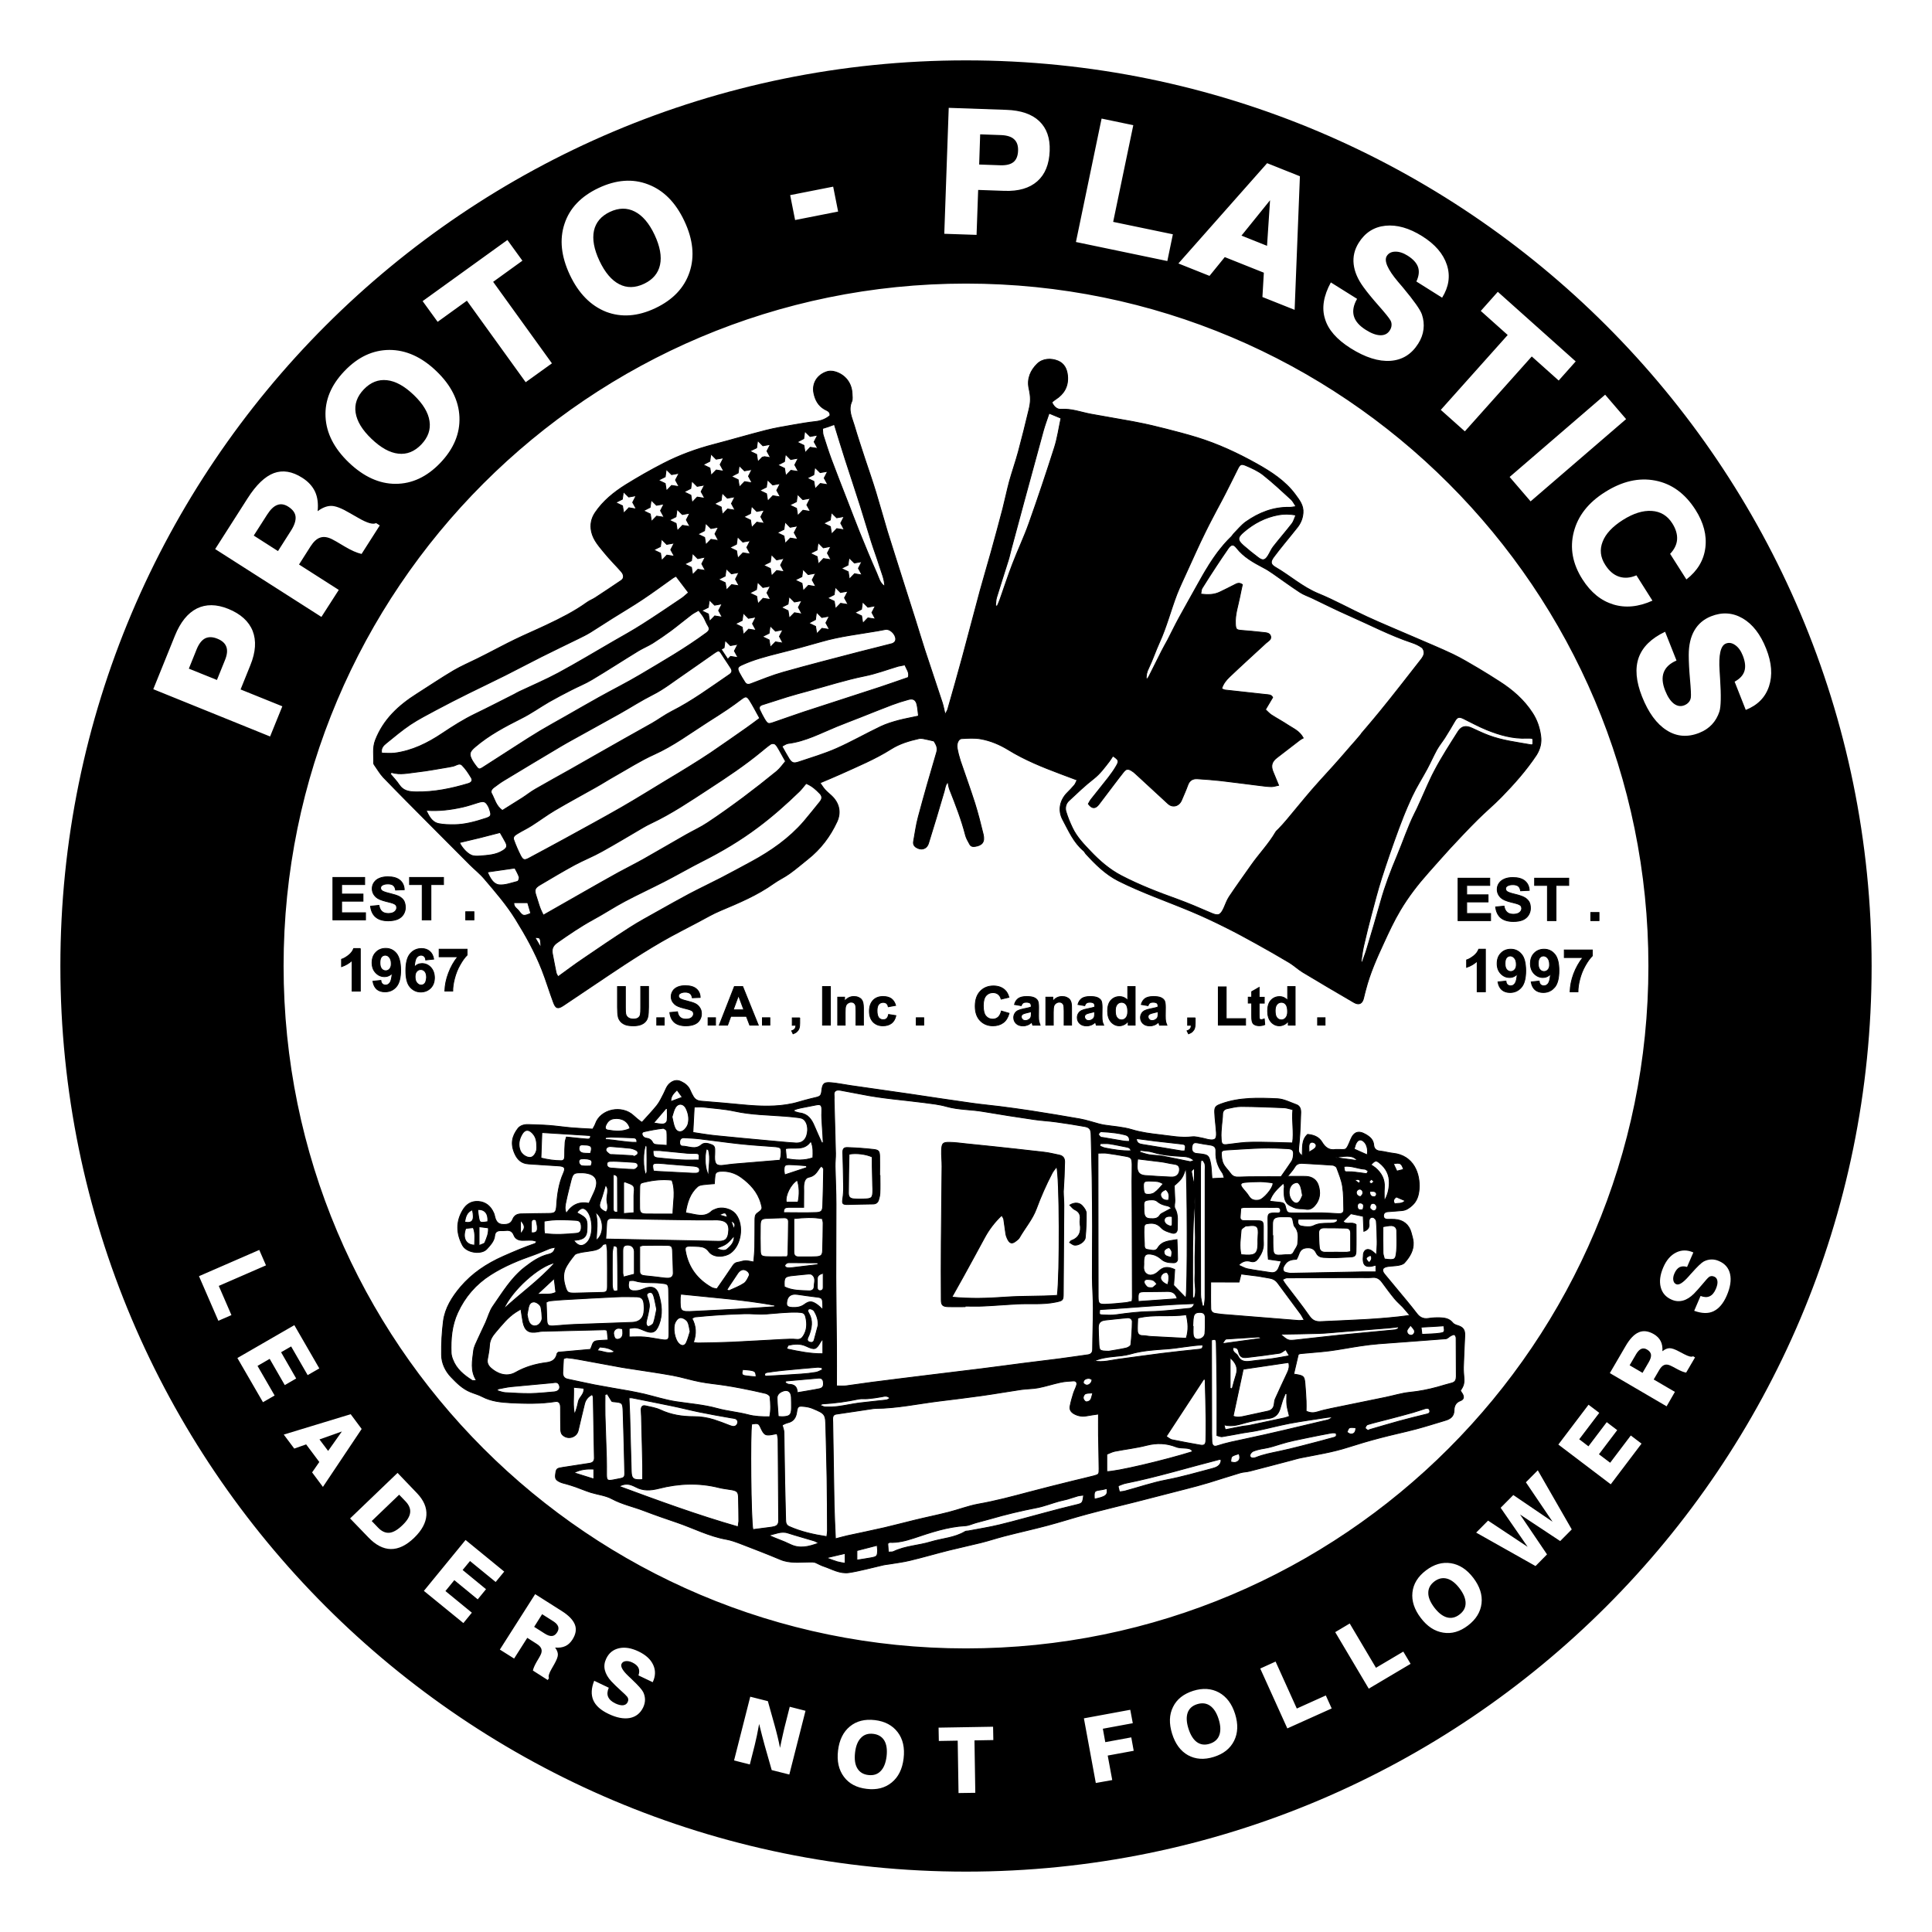 <?xml version="1.0" encoding="utf-8"?>
<!-- Generator: Adobe Illustrator 25.0.1, SVG Export Plug-In . SVG Version: 6.00 Build 0)  -->
<svg version="1.1" id="Layer_1" xmlns="http://www.w3.org/2000/svg" xmlns:xlink="http://www.w3.org/1999/xlink" x="0px" y="0px"
	 viewBox="0 0 2304 2304" style="enable-background:new 0 0 2304 2304;" xml:space="preserve">
<style type="text/css">
	.st0{stroke:#000000;stroke-miterlimit:10;}
</style>
<g>
	<g>
		<path d="M1152,72C555.5,72,72,555.5,72,1152s483.5,1080,1080,1080s1080-483.5,1080-1080S1748.5,72,1152,72z M1974,573.1
			c19.6,3.8,35.5,15.4,47.9,34.8c9.8,15.4,13.7,30.5,11.8,45.4c-1.9,14.9-9.4,27.5-22.6,37.7l-19.4-30.5c5.1-5.4,7.9-11.1,8.3-17.2
			s-1.5-12.6-5.8-19.3c-5.8-9.1-13.9-14-24.4-14.7s-22,2.9-34.5,10.8c-12.4,7.9-20.5,16.5-24.1,25.9c-3.7,9.4-2.7,18.6,3.1,27.6
			c4.6,7.3,10.1,12,16.5,14.1c6.4,2.1,13.3,1.6,20.7-1.6l19.1,30.2c-16.6,7.5-32.2,9-46.8,4.5c-14.6-4.5-26.8-14.4-36.7-30
			c-11.8-18.5-15.2-37.4-10.3-56.4c4.9-19.1,17.2-34.9,37-47.4C1934.4,573.9,1954.4,569.3,1974,573.1z M1965.8,1152
			c0,449.4-364.4,813.8-813.8,813.8S338.2,1601.4,338.2,1152S702.5,338.2,1152,338.2S1965.8,702.5,1965.8,1152z M1939.2,499.8
			l-113.9,98.1l-25-29.1l113.9-98.1L1939.2,499.8z M1786.2,348l92.9,83l-20.3,22.8l-32.1-28.7l-79.8,89.3l-28.7-25.6l79.8-89.3
			l-32.1-28.7L1786.2,348z M1587.1,336.8l31.3,19.6c-4.3,7.4-5.6,14.2-3.9,20.4s6.5,11.7,14.3,16.6c6.6,4.2,12.4,6.3,17.4,6.4
			s8.8-1.9,11.2-5.8c1.3-2,2-4.1,2.1-6.2s-0.3-4.1-1.4-5.9c-1.6-2.8-6.1-8.4-13.6-16.9s-13.7-16-18.4-22.5
			c-6.9-9.4-10.8-18.5-11.8-27.5c-1-8.9,1-17.4,6-25.4c7.6-12.2,18.3-19,31.9-20.4c13.6-1.4,28.3,2.7,43.9,12.5
			c15.3,9.6,25.1,21,29.4,34.2c4.3,13.2,2.3,26.2-5.7,39.1l-30.7-19.3c3-6.4,3.7-12.1,2-17.1c-1.7-5-5.9-9.6-12.4-13.7
			c-5.2-3.3-10.2-4.9-14.8-4.8c-4.6,0.1-8,1.8-10.1,5.2c-3.5,5.6,0.9,15.9,13.4,30.7c2.2,2.7,4,4.7,5.2,6.1l1,1.2
			c12.8,15.4,20.3,25.9,22.3,31.7c2,5.9,2.6,11.8,1.9,17.7c-0.7,5.9-2.8,11.6-6.3,17.1c-8,12.7-19,19.5-33.1,20.5
			c-14.1,1-30-4-47.5-15c-16.5-10.4-26.8-22.1-30.6-35.1C1576,367.3,1578.4,352.8,1587.1,336.8z M1511.1,194.6l39.1,15.6l-6.3,159.3
			l-38.4-15.3l1.7-29l-46.6-18.6l-18.2,22.4l-37.1-14.8L1511.1,194.6z M1313.7,141.4l37.8,7.9l-24,115.3l71.2,14.8l-6.6,31.9
			l-109-22.7L1313.7,141.4z M1131.4,128.6l68.7,2.4c17.4,0.6,30.5,5.1,39.3,13.5c8.8,8.4,13,20.2,12.4,35.4
			c-0.6,16-5.5,28.1-14.8,36.3c-9.3,8.2-22.3,12-39.2,11.4l-31.3-1.1l-1.9,53.6l-38.5-1.3L1131.4,128.6z M993.6,222.6l5.9,29.7
			l-51.3,10.1l-5.9-29.7L993.6,222.6z M673.2,266.9c6.1-18.6,19.7-32.8,40.6-42.7c21-9.9,40.7-11.4,59.1-4.3
			c18.4,7,32.8,21.5,43.2,43.6c10.4,22,12.5,42.4,6.2,61.1s-19.9,33-40.8,42.9c-20.9,9.9-40.5,11.3-58.8,4.3
			c-18.3-7.3-32.7-21.9-43.1-43.9C669.2,305.8,667,285.5,673.2,266.9z M605.1,286.2l17.9,24.7l-34.9,25.2l70.1,97.2l-31.3,22.5
			l-70.1-97.2l-34.9,25.2L504,359.1L605.1,286.2z M410.8,442.5c16-16.8,33.9-25.1,53.6-25.2c19.7,0,38.4,8.4,55.9,25.2
			c17.6,16.8,26.8,35.1,27.6,54.8c0.8,19.7-6.8,37.9-22.8,54.7c-16,16.7-33.8,25-53.4,25c-19.4,0-38-8.5-55.7-25.4
			c-17.6-16.9-26.9-35.1-27.8-54.7C387.3,477.3,394.8,459.2,410.8,442.5z M295.3,594.2c10.3-16.1,20.7-26,31.3-30
			c10.6-3.9,21.9-2.1,33.9,5.6c7.1,4.5,12.2,10.1,15.2,16.5c3,6.5,4,14.2,3.1,23.3c5.7-4.2,11.1-6.3,16.2-6.3s12.4,2.8,21.7,8.3
			c2.7,1.5,6.3,3.5,10.7,6.1c10.5,6.1,17.5,8.1,21.1,6.1l4.4,2.8l-21.7,34c-5.5-1.2-12.3-4.2-20.2-8.9c-7.9-4.8-13-7.7-15.1-8.7
			c-5.3-2.6-9.9-3.3-14-1.9c-4.1,1.3-7.9,4.8-11.5,10.4l-13.8,21.7l47.4,30.3l-20.7,32.2l-126.7-80.9L295.3,594.2z M208.6,758.1
			c6.5-16.1,15.2-26.9,26.1-32.4c10.9-5.4,23.4-5.3,37.5,0.4c14.8,6,24.5,14.8,29.1,26.3c4.5,11.5,3.7,25.1-2.7,40.8l-11.7,29
			l49.8,20.1l-14.6,36l-139.3-56.4L208.6,758.1z M260.4,1575.1l-23.1-53.2l71.9-31.3l8,18.4l-56.3,24.5l15.1,34.8L260.4,1575.1z
			 M313.6,1672.2l-30.5-52.7l67.9-39.2l29.8,51.6l-13.9,8l-19.7-34.2l-12,6.9l18,31.3l-13.6,7.9l-18-31.3l-14.5,8.4l20.4,35.3
			L313.6,1672.2z M385.1,1773.2l-12.9-17.3l8.6-12.4l-15.7-21l-14.2,5l-12.5-16.7l79.8-24.3l13.1,17.6L385.1,1773.2z M493.9,1833.9
			c-9.4,9.1-18.7,13.5-27.8,13.4c-9.1-0.1-18.2-4.8-27.1-14.2l-21.5-22.3l56.6-54.3l23.2,24.2c8,8.4,11.8,17.1,11.2,26.3
			C507.9,1816.1,503,1825.1,493.9,1833.9z M579.6,1895.2l-9.9,12.1l-27.9-22.9l-10.6,13l31.5,25.8l-10.1,12.4l-47.1-38.4l49.7-60.7
			l46.1,37.7l-10.2,12.4l-30.6-25l-8.8,10.7L579.6,1895.2z M682.7,1955.2c-2.4,3.7-5.2,6.4-8.6,7.9c-3.4,1.6-7.4,2.1-12.1,1.7
			c2.2,3,3.3,5.8,3.3,8.4c0,2.7-1.5,6.4-4.3,11.4c-0.8,1.4-1.8,3.3-3.2,5.6c-3.2,5.5-4.2,9.1-3.1,11l-1.5,2.3l-17.7-11.3
			c0.6-2.9,2.2-6.4,4.6-10.6c2.5-4.1,4-6.8,4.5-7.9c1.4-2.7,1.7-5.2,1-7.3c-0.7-2.1-2.5-4.1-5.5-6l-11.3-7.2l-15.7,24.7l-17-10.7
			l42.1-66.1l31.7,20.1c8.4,5.3,13.6,10.8,15.7,16.3C687.7,1943,686.7,1948.9,682.7,1955.2z M778.4,2006.1l-17-8.1
			c1.2-3.5,1.2-6.5,0-9c-1.2-2.5-3.6-4.6-7.3-6.4c-2.9-1.4-5.6-1.9-8-1.6c-2.4,0.3-4,1.4-4.9,3.3c-1.5,3.1,1.4,8.2,8.8,15.1
			c1.3,1.3,2.3,2.2,3.1,2.9l0.6,0.6c7.6,7.2,12,12.2,13.4,15.1c1.4,2.9,2.1,6,2.1,9c0,3.1-0.8,6.2-2.2,9.2c-3.4,7-8.7,11.2-16,12.6
			c-7.3,1.3-15.8-0.3-25.5-5c-9.2-4.4-15.2-9.8-18-16.3c-2.8-6.6-2.4-14.3,1.1-23.1l17.4,8.3c-1.8,4.1-2.1,7.7-0.8,10.8
			c1.3,3.1,4.1,5.7,8.4,7.8c3.7,1.8,6.8,2.5,9.4,2.3c2.6-0.3,4.4-1.5,5.5-3.7c0.5-1.1,0.8-2.2,0.7-3.3c-0.1-1.1-0.4-2.1-1.1-3
			c-1-1.3-3.7-4-8.1-7.9c-4.4-4-8-7.5-10.9-10.6c-4.1-4.4-6.7-9-7.8-13.5c-1.1-4.6-0.5-9.1,1.6-13.5c3.2-6.8,8.3-10.9,15.3-12.5
			s14.8-0.3,23.5,3.9c8.5,4.1,14.3,9.4,17.3,16C782,1992.1,781.8,1998.9,778.4,2006.1z M941.3,2116.2l-21-5.3l-8.4-29.5
			c-1-3.5-2-7.4-3.1-11.6c-1.1-4.3-2.3-8.9-3.5-13.9c-0.9,5-1.8,9.7-2.7,14c-0.9,4.3-1.8,8.1-2.6,11.4l-5.8,22.9l-18.8-4.8l19.3-76
			l21,5.3l8,28.6c1.3,4.7,2.5,9.2,3.6,13.8c1.1,4.5,2.1,9,2.9,13.3c1.2-5.8,2.3-11.2,3.5-16.3c1.1-5.1,2.2-9.5,3.2-13.3l4.9-19.4
			l18.8,4.8L941.3,2116.2z M1077.6,2097c-1.5,12.6-6.2,22.2-14.2,28.7c-7.9,6.5-17.9,9.1-29.9,7.6c-12-1.4-21-6.2-27.1-14.4
			c-6.2-8.3-8.5-18.7-7-31.3c1.5-12.6,6.2-22.2,14.1-28.7s17.8-9,29.8-7.6c12,1.4,21.1,6.3,27.3,14.5
			C1076.8,2074,1079.1,2084.4,1077.6,2097z M1163.1,2138l-20,0.3l-1-62.5l-22.5,0.4l-0.3-15.9l65-1.1l0.3,15.9l-22.5,0.4
			L1163.1,2138z M1326.4,2122.8l-19.6,3.5l-14.2-77.1l55.3-10.2l3,16l-35.7,6.6l2.9,16l31-5.7l2.9,16l-31,5.7L1326.4,2122.8z
			 M1471.7,2076c-4.6,9.2-12.6,15.6-24.2,19.2c-11.5,3.6-21.7,2.9-30.7-2c-8.8-4.9-15.2-13.4-19-25.6c-3.8-12.2-3.5-22.8,1.1-32
			c4.5-9.2,12.5-15.5,24-19.2c11.5-3.6,21.8-2.9,30.8,2c9,5,15.4,13.5,19.2,25.6C1476.7,2056.1,1476.3,2066.8,1471.7,2076z
			 M1535.2,2061.2l-32.3-71.4l18.3-8.3l25.3,56l34.6-15.6l7,15.5L1535.2,2061.2z M1632.3,2013.8l-40-67.4l17.3-10.3l31.3,52.8
			l32.6-19.3l8.7,14.6L1632.3,2013.8z M1766.8,1912.2c-1.2,10.2-6.6,19-16.2,26.3s-19.4,10.2-29.5,8.5c-10.2-1.6-19.1-7.4-26.8-17.6
			c-7.7-10.1-11-20.3-9.9-30.4c1.1-10.2,6.5-18.9,16.1-26.2c9.6-7.3,19.5-10.2,29.7-8.6c10.2,1.6,19.1,7.4,26.8,17.5
			C1764.7,1891.8,1768,1902,1766.8,1912.2z M1860.6,1837.8l-47.9-31.7l32.2,47.6l-13.7,13.9l-70.8-39.9l14.2-14.3l47.2,31.3
			l-32.2-46.6l15.1-15.2l46.8,31.8l-31.8-47l14.2-14.3l40.5,70.5L1860.6,1837.8z M1920.9,1770.1l-62.5-47.4l36-47.5l12.8,9.7
			l-23.9,31.5l11,8.4l21.8-28.8l12.5,9.5l-21.8,28.8l13.4,10.1l24.6-32.5l12.8,9.7L1920.9,1770.1z M2010.8,1636.9
			c-2.9-0.5-6.5-1.9-10.7-4.2c-4.2-2.3-6.9-3.7-8.1-4.2c-2.8-1.3-5.2-1.5-7.3-0.7c-2.1,0.8-4,2.7-5.8,5.7l-6.8,11.6l25.3,14.8
			l-9.9,17.2l-67.7-39.6l18.9-32.4c5-8.6,10.2-14,15.7-16.3c5.4-2.3,11.4-1.5,17.8,2.2c3.8,2.2,6.5,5,8.2,8.3
			c1.7,3.3,2.4,7.3,2.1,12.1c2.9-2.3,5.6-3.5,8.3-3.6c2.7-0.1,6.5,1.2,11.5,3.9c1.4,0.7,3.3,1.7,5.7,3c5.6,3,9.3,3.9,11.1,2.7
			l2.3,1.4L2010.8,1636.9z M2059.2,1545.1c-4,9.3-9.3,15.5-15.7,18.6c-6.4,3.1-14.1,2.7-23.1-0.5l7.6-17.7c4.2,1.6,7.8,1.8,10.8,0.4
			c3.1-1.4,5.5-4.3,7.4-8.7c1.6-3.7,2.3-6.9,1.9-9.5c-0.4-2.6-1.6-4.4-3.9-5.3c-1.1-0.5-2.3-0.7-3.4-0.6c-1.1,0.1-2.1,0.5-2.9,1.2
			c-1.3,1-3.8,3.8-7.6,8.4c-3.8,4.5-7.2,8.3-10.1,11.3c-4.3,4.3-8.7,7.1-13.2,8.3s-9,0.9-13.5-1.1c-6.9-3-11.2-7.9-13-14.8
			s-0.8-14.8,3-23.6c3.7-8.7,8.9-14.6,15.3-17.8c6.5-3.2,13.3-3.3,20.6-0.1l-7.5,17.3c-3.5-1.1-6.5-0.9-9,0.3
			c-2.4,1.3-4.5,3.8-6.1,7.5c-1.3,3-1.7,5.6-1.3,8c0.4,2.4,1.6,4,3.5,4.8c3.2,1.4,8.1-1.7,14.8-9.3c1.2-1.4,2.1-2.4,2.8-3.2l0.6-0.6
			c6.9-7.8,11.8-12.5,14.6-14c2.9-1.5,5.9-2.3,8.9-2.4c3.1-0.1,6.2,0.5,9.3,1.9c7.2,3.1,11.6,8.3,13.2,15.5
			C2064.8,1526.6,2063.5,1535.2,2059.2,1545.1z M2081.9,846.6l-13.3-33.7c6.2-3.3,10.1-7.5,11.7-12.6c1.6-5.1,0.9-11.2-1.9-18.4
			c-2.3-5.8-5.3-10-9.1-12.6c-3.8-2.7-7.5-3.3-11.2-1.8c-6.2,2.5-8.7,13.3-7.4,32.7c0.2,3.5,0.4,6.2,0.5,8l0.1,1.6
			c1.3,20,1,32.9-0.8,38.7c-1.9,5.9-4.9,11.1-8.9,15.4c-4,4.3-9.1,7.7-15.2,10.1c-13.9,5.5-26.9,4.5-38.8-3.1
			c-12-7.6-21.8-21-29.4-40.2c-7.2-18.2-8.5-33.6-4-46.4c4.6-12.8,15.1-23.1,31.5-30.9l13.6,34.3c-7.9,3.4-12.9,8.1-15.2,14.1
			c-2.3,6-1.7,13.3,1.7,21.8c2.9,7.3,6.3,12.4,10.3,15.5c4,3,8.2,3.7,12.5,2c2.2-0.9,4-2.1,5.4-3.8c1.4-1.6,2.1-3.5,2.4-5.5
			c0.4-3.1,0-10.4-1-21.7s-1.5-21-1.5-29c0-11.6,2.2-21.4,6.7-29.2c4.5-7.8,11.1-13.4,19.8-16.9c13.3-5.3,25.9-4.5,37.8,2.4
			c11.8,6.9,21.2,18.9,28,36.1c6.7,16.8,7.8,31.8,3.4,45C2105.2,831.7,2096,841,2081.9,846.6z"/>
		<path d="M346.9,633l-15.4,24.2l-28.9-18.5l16-25c3.9-6.1,7.9-10,12.1-11.5c4.1-1.6,8.6-0.9,13.2,2.1c5.3,3.4,8.2,7.4,8.6,12
			S351.1,626.5,346.9,633z"/>
		<path d="M502.4,530.1c-8.1,8.4-17.2,12.1-27.4,10.9c-10.2-1.1-20.8-7-31.9-17.6c-11.1-10.6-17.4-20.9-19-31.2
			c-1.6-10.1,1.7-19.4,9.7-27.8c8.1-8.5,17.3-12.1,27.6-11c10.3,1.1,20.9,7,31.9,17.5c11.1,10.6,17.4,21,18.9,31.2
			C513.8,512.3,510.5,521.6,502.4,530.1z"/>
		<path d="M787.1,315.9c-2.2,10.1-8.6,17.6-19.2,22.6c-10.6,5-20.4,5.1-29.5,0.4c-9.1-4.7-17-14-23.5-27.8s-8.7-25.7-6.6-35.9
			c2.2-10,8.5-17.5,19-22.5c10.6-5,20.5-5.1,29.7-0.4s17.1,13.9,23.6,27.7C787.1,293.9,789.3,305.8,787.1,315.9z"/>
		<path d="M1214.1,179.7c-0.2,6.1-2,10.7-5.4,13.5c-3.4,2.8-8.6,4.1-15.5,3.9l-25.5-0.9l1.2-36l25.1,0.9c6.9,0.3,12.1,1.9,15.4,5
			C1212.8,169.2,1214.3,173.7,1214.1,179.7z"/>
		<polygon points="1514.6,238.8 1511,293.2 1480.5,281 		"/>
		<path d="M1966.3,1624.3l-7.5,12.9l-15.4-9l7.8-13.4c1.9-3.2,4-5.3,6.1-6.2c2.1-0.9,4.4-0.7,6.9,0.8c2.8,1.7,4.4,3.7,4.7,6.1
			C1969.2,1617.9,1968.3,1620.8,1966.3,1624.3z"/>
		<path d="M1747.8,1911.8c0,5.4-2.4,9.9-7.3,13.6c-4.8,3.7-9.8,4.8-15,3.4c-5.2-1.5-10.2-5.4-15-11.7c-4.8-6.4-7.3-12.2-7.2-17.6
			c0-5.3,2.4-9.8,7.2-13.5c4.9-3.7,9.9-4.8,15.1-3.4c5.2,1.4,10.2,5.3,15,11.6C1745.4,1900.6,1747.8,1906.4,1747.8,1911.8z"/>
		<path d="M1454.1,2069.2c-1.8,5-5.7,8.5-11.5,10.3c-5.7,1.8-10.8,1.2-15.2-1.9c-4.3-3.1-7.7-8.5-10.1-16.1
			c-2.4-7.6-2.7-13.9-1-18.9c1.8-5.1,5.6-8.5,11.4-10.3c5.9-1.8,11-1.2,15.4,1.9c4.4,3.1,7.8,8.4,10.2,16
			C1455.7,2057.8,1455.9,2064.2,1454.1,2069.2z"/>
		<path d="M1057.3,2094.5c-1,7.9-3.3,13.8-7.1,17.6c-3.7,3.9-8.6,5.4-14.7,4.7c-6-0.7-10.4-3.4-13.1-8c-2.8-4.6-3.6-10.9-2.7-18.8
			c0.9-7.9,3.3-13.8,7.1-17.6c3.7-3.9,8.6-5.4,14.6-4.7s10.4,3.4,13.2,8C1057.3,2080.3,1058.2,2086.6,1057.3,2094.5z"/>
		<path d="M664.5,1946.5c-1.7,2.8-3.8,4.3-6.2,4.5c-2.4,0.2-5.3-0.7-8.7-2.9l-12.6-8l9.5-15.1l13.1,8.3c3.2,2,5.2,4.1,6,6.3
			C666.4,1941.8,666,1944.1,664.5,1946.5z"/>
		<path d="M489.1,1804c-0.6,4.7-3.7,9.7-9.4,15.1c-5.6,5.4-10.8,8.4-15.4,8.8c-4.6,0.4-9.1-1.6-13.4-6.1l-7.6-7.9l32.7-31.4l7.6,7.9
			C487.9,1794.9,489.7,1799.4,489.1,1804z"/>
		<polygon points="407.7,1707.1 391.3,1730.3 381,1716.6 		"/>
		<path d="M268.3,787.2l-9.6,23.7l-33.5-13.5l9.4-23.3c2.7-6.5,6-10.7,10-12.8c4.1-2,8.9-1.9,14.4,0.3c5.8,2.3,9.4,5.5,10.9,9.7
			C271.5,775.5,270.9,780.8,268.3,787.2z"/>
	</g>
	<g>
		<path class="st0" d="M429.7,1131.1v50.9h-9.8v-36.6c-3.6,3.3-7.8,5.8-12.6,7.4v-8.8c2.6-0.8,5.3-2.4,8.3-4.7c3-2.3,5-5,6.2-8.1
			h7.9V1131.1z"/>
		<polygon class="st0" points="435.9,1088.5 435.9,1097 397,1097 397,1046.4 434.9,1046.4 434.9,1054.9 407.4,1054.9 407.4,1066.2 
			432.9,1066.2 432.9,1074.7 407.4,1074.7 407.4,1088.5 		"/>
		<path class="st0" d="M472.7,1137c-3.3-4-7.6-6-12.7-6c-4.8,0-8.7,1.6-11.7,4.7c-3.1,3.1-4.6,7.3-4.6,12.4c0,4.9,1.4,8.9,4.4,12
			c2.9,3.1,6.4,4.6,10.4,4.6c3.7,0,6.8-1.4,9.2-4.2c-0.4,5.8-1.3,9.6-2.7,11.5c-1.4,1.8-3.1,2.8-5.1,2.8c-1.6,0-2.9-0.5-3.9-1.4
			s-1.6-2.3-1.8-4.2l-9.5,1c0.7,4.2,2.3,7.4,4.7,9.5c2.5,2.1,5.7,3.1,9.7,3.1c5.5,0,10-2,13.5-6.1s5.2-10.8,5.2-20
			C477.7,1147.5,475.9,1141,472.7,1137z M464.7,1155.5c-1.3,1.5-2.9,2.2-4.7,2.2c-2,0-3.6-0.8-4.9-2.3c-1.3-1.5-2-3.9-2-7.2
			c0-3.2,0.6-5.5,1.8-7c1.2-1.4,2.7-2.1,4.5-2.1c1.9,0,3.6,0.8,5,2.6c1.4,1.7,2.2,4.2,2.2,7.3C466.7,1151.9,466,1154,464.7,1155.5z"
			/>
		<path class="st0" d="M483.4,1082.3c0,2.9-0.8,5.6-2.4,8.2c-1.6,2.5-3.9,4.4-6.9,5.7c-3,1.2-6.7,1.9-11.1,1.9
			c-6.4,0-11.4-1.5-14.9-4.5c-3.5-2.9-5.5-7.3-6.2-12.9l10-1c0.6,3.3,1.8,5.8,3.7,7.4s4.3,2.3,7.5,2.3c3.3,0,5.8-0.7,7.5-2.1
			s2.5-3,2.5-4.9c0-1.2-0.3-2.2-1-3.1c-0.7-0.8-2-1.6-3.7-2.2c-1.2-0.4-3.9-1.2-8.2-2.2c-5.5-1.4-9.4-3-11.6-5
			c-3.1-2.8-4.7-6.2-4.7-10.2c0-2.6,0.7-5,2.2-7.2s3.6-4,6.4-5.1c2.8-1.2,6.1-1.8,10-1.8c6.4,0,11.2,1.4,14.5,4.2
			c3.2,2.8,4.9,6.5,5.1,11.2l-10.3,0.4c-0.4-2.6-1.4-4.5-2.8-5.6c-1.5-1.2-3.6-1.7-6.5-1.7c-3,0-5.3,0.6-7,1.8
			c-1.1,0.8-1.6,1.8-1.6,3.1c0,1.2,0.5,2.2,1.5,3.1c1.3,1.1,4.5,2.2,9.5,3.4c5,1.2,8.7,2.4,11.1,3.6c2.4,1.3,4.3,3,5.6,5.1
			C482.7,1076.4,483.4,1079.1,483.4,1082.3z"/>
		<path class="st0" d="M513.7,1153.7c-2.9-3.1-6.4-4.6-10.5-4.6c-3.6,0-6.6,1.4-9.1,4.3c0.4-5.8,1.3-9.7,2.7-11.5s3.2-2.8,5.3-2.8
			c1.6,0,2.8,0.5,3.8,1.4s1.6,2.3,1.8,4.3l9.5-1c-0.7-4.1-2.3-7.2-4.9-9.4c-2.5-2.1-5.7-3.2-9.6-3.2c-5.5,0-10,2.1-13.5,6.2
			s-5.2,10.8-5.2,20.1c0,9.1,1.6,15.6,5,19.5s7.6,6,12.7,6c4.8,0,8.7-1.6,11.8-4.7s4.6-7.3,4.6-12.5
			C518,1160.7,516.5,1156.8,513.7,1153.7z M506.7,1172.7c-1.2,1.4-2.7,2.1-4.5,2.1c-1.9,0-3.5-0.9-5-2.6s-2.2-4.2-2.2-7.3
			c0-2.9,0.6-5,2-6.5c1.3-1.5,2.9-2.2,4.8-2.2c2,0,3.6,0.8,4.9,2.3c1.3,1.5,2,3.9,2,7.2C508.4,1168.9,507.9,1171.2,506.7,1172.7z"/>
		<polygon class="st0" points="528.9,1046.4 528.9,1054.9 513.9,1054.9 513.9,1097 503.5,1097 503.5,1054.9 488.4,1054.9 
			488.4,1046.4 		"/>
		<path class="st0" d="M557,1132v7c-2.8,2.7-5.6,6.6-8.4,11.6c-2.9,5-5,10.4-6.5,16.1s-2.2,10.7-2.2,15.2h-9.4
			c0.2-7,1.6-14.1,4.4-21.4c2.7-7.3,6.4-13.8,11-19.5h-22.2v-9L557,1132L557,1132z"/>
		<rect x="555.4" y="1087.3" class="st0" width="9.8" height="9.7"/>
		<path class="st0" d="M773.4,1176.5v24.2c0,5.5-0.3,9.4-0.8,11.7c-0.5,2.3-1.4,4.2-2.8,5.8c-1.4,1.6-3.2,2.8-5.5,3.7
			c-2.3,0.9-5.3,1.4-8.9,1.4c-4.4,0-7.8-0.5-10.1-1.5s-4.1-2.3-5.4-3.9c-1.3-1.6-2.2-3.3-2.6-5.1c-0.6-2.6-0.9-6.5-0.9-11.7v-24.6
			h9.4v24.9c0,3.9,0.1,6.5,0.4,7.7c0.4,1.9,1.4,3.4,2.9,4.5s3.6,1.7,6.2,1.7c2.7,0,4.7-0.5,6-1.6c1.4-1.1,2.1-2.4,2.4-4
			c0.3-1.6,0.4-4.2,0.4-7.8v-25.5h9.3V1176.5z"/>
		<rect x="783.2" y="1213.7" class="st0" width="8.9" height="8.8"/>
		<path class="st0" d="M836.5,1209.1c0,2.6-0.7,5.1-2.2,7.4s-3.5,4-6.3,5.1c-2.7,1.1-6.1,1.7-10.1,1.7c-5.9,0-10.4-1.4-13.5-4
			c-3.1-2.7-5-6.6-5.6-11.8l9.1-0.9c0.5,3,1.7,5.3,3.3,6.7c1.7,1.4,3.9,2.1,6.8,2.1c3,0,5.3-0.6,6.8-1.9s2.3-2.7,2.3-4.5
			c0-1.1-0.3-2-1-2.8c-0.6-0.8-1.8-1.4-3.4-2c-1.1-0.4-3.6-1-7.5-2c-5-1.2-8.5-2.7-10.5-4.5c-2.8-2.5-4.3-5.6-4.3-9.3
			c0-2.3,0.7-4.5,2-6.6s3.3-3.6,5.8-4.7s5.6-1.6,9.1-1.6c5.8,0,10.2,1.3,13.1,3.8c2.9,2.5,4.5,5.9,4.6,10.2l-9.4,0.4
			c-0.4-2.3-1.3-4.1-2.6-5.1s-3.3-1.6-5.9-1.6c-2.7,0-4.8,0.6-6.4,1.7c-1,0.7-1.5,1.7-1.5,2.9c0,1.1,0.5,2,1.4,2.8
			c1.2,1,4,2,8.6,3.1c4.5,1.1,7.9,2.2,10.1,3.3c2.2,1.2,3.9,2.7,5.1,4.7C835.9,1203.7,836.5,1206.2,836.5,1209.1z"/>
		<rect x="844.4" y="1213.7" class="st0" width="8.9" height="8.8"/>
		<path class="st0" d="M885.7,1176.5h-9.9l-18,46h9.9l3.8-10.5h18.6l4,10.5h10.2L885.7,1176.5z M874.4,1204.3l6.3-17.1l6.4,17.1
			H874.4z"/>
		<rect x="909.2" y="1213.7" class="st0" width="8.9" height="8.8"/>
		<path class="st0" d="M953.7,1213.7v6.3c0,2.6-0.2,4.6-0.7,6.1c-0.4,1.5-1.3,2.8-2.5,4s-2.8,2.1-4.7,2.8l-1.7-3.6
			c1.8-0.6,3.1-1.4,3.8-2.4c0.8-1,1.2-2.4,1.2-4.2h-4.3v-8.8h8.9V1213.7z"/>
		<rect x="980.9" y="1176.5" class="st0" width="9.4" height="46"/>
		<path class="st0" d="M1029.7,1201.8v20.7h-8.9v-17c0-3.6-0.2-5.9-0.6-7c-0.4-1.1-1-1.9-1.9-2.5c-0.8-0.6-1.9-0.9-3.1-0.9
			c-1.6,0-2.9,0.4-4.1,1.3c-1.2,0.8-2.1,2-2.5,3.3c-0.5,1.4-0.7,3.9-0.7,7.7v15.1H999v-33.3h8.2v4.9c2.9-3.8,6.6-5.7,11.1-5.7
			c2,0,3.7,0.3,5.4,1c1.6,0.7,2.9,1.6,3.7,2.7s1.4,2.3,1.7,3.7C1029.4,1197.3,1029.7,1199.2,1029.7,1201.8z"/>
		<path class="st0" d="M1068.4,1211.2c-0.9,4-2.6,7-5.2,9c-2.6,2-6,3.1-10.3,3.1c-4.9,0-8.8-1.6-11.7-4.6c-2.9-3.1-4.4-7.3-4.4-12.8
			s1.5-9.8,4.4-12.9s6.9-4.6,11.9-4.6c4.1,0,7.3,0.9,9.8,2.6c2.4,1.8,4.1,4.4,5.2,8l-8.8,1.6c-0.3-1.7-1-3-2-3.9s-2.4-1.3-4.1-1.3
			c-2.2,0-4,0.8-5.3,2.3s-2,4.1-2,7.6c0,3.9,0.7,6.7,2,8.4c1.4,1.6,3.1,2.4,5.4,2.4c1.7,0,3.1-0.5,4.1-1.4c1.1-1,1.8-2.6,2.3-4.9
			L1068.4,1211.2z"/>
		<rect x="1092.7" y="1213.7" class="st0" width="8.9" height="8.8"/>
		<path class="st0" d="M1203.4,1208.4c-1.4,5-3.7,8.8-7,11.2c-3.2,2.4-7.3,3.7-12.3,3.7c-6.2,0-11.2-2.1-15.2-6.2
			c-4-4.2-5.9-9.9-5.9-17.1c0-7.7,2-13.6,6-17.8c4-4.2,9.2-6.4,15.7-6.4c5.7,0,10.3,1.7,13.8,5c2.1,2,3.7,4.8,4.7,8.5l-9.3,2.2
			c-0.6-2.4-1.7-4.3-3.4-5.7c-1.7-1.4-3.9-2.1-6.3-2.1c-3.4,0-6.2,1.2-8.4,3.7c-2.1,2.5-3.2,6.4-3.2,11.9c0,5.8,1,10,3.1,12.4
			c2.1,2.5,4.9,3.7,8.2,3.7c2.5,0,4.6-0.8,6.4-2.3c1.8-1.6,3.1-4.1,3.9-7.4L1203.4,1208.4z"/>
		<path class="st0" d="M1238.9,1218c-0.3-1.4-0.4-3.5-0.4-6.5l0.1-10.3c0-3.8-0.4-6.5-1.2-7.9s-2.1-2.6-4.1-3.5s-4.9-1.4-8.9-1.4
			c-4.4,0-7.6,0.8-9.9,2.3c-2.2,1.6-3.8,3.9-4.7,7.2l8.1,1.4c0.5-1.5,1.3-2.6,2.1-3.2c0.9-0.6,2.1-0.9,3.7-0.9
			c2.3,0,3.9,0.4,4.8,1.1c0.8,0.7,1.3,1.9,1.3,3.6v0.9c-1.6,0.7-4.5,1.4-8.6,2.2c-3.1,0.6-5.5,1.3-7.1,2.1c-1.6,0.8-2.9,1.9-3.8,3.4
			c-0.9,1.5-1.4,3.1-1.4,5c0,2.8,1,5.2,3,7.1s4.7,2.8,8.2,2.8c2,0,3.8-0.4,5.5-1.1s3.3-1.8,4.9-3.3c0.1,0.2,0.2,0.5,0.3,1
			c0.3,1.2,0.6,2,0.8,2.6h8.8C1239.9,1220.9,1239.3,1219.4,1238.9,1218z M1229.9,1208.3c0,2.1-0.1,3.5-0.4,4.3
			c-0.3,1.2-1,2.1-2.1,2.9c-1.5,1.1-3,1.6-4.6,1.6c-1.4,0-2.6-0.4-3.5-1.4c-0.9-0.9-1.4-2-1.4-3.2c0-1.3,0.6-2.3,1.8-3.1
			c0.8-0.5,2.4-1,4.8-1.6c2.5-0.5,4.3-1,5.4-1.4L1229.9,1208.3L1229.9,1208.3z"/>
		<path class="st0" d="M1277.9,1201.8v20.7h-8.9v-17c0-3.6-0.2-5.9-0.6-7c-0.4-1.1-1-1.9-1.9-2.5c-0.8-0.6-1.9-0.9-3.1-0.9
			c-1.5,0-2.9,0.4-4.1,1.3c-1.2,0.8-2.1,2-2.5,3.3c-0.5,1.4-0.7,3.9-0.7,7.7v15.1h-8.9v-33.3h8.3v4.9c2.9-3.8,6.6-5.7,11.1-5.7
			c2,0,3.7,0.3,5.4,1c1.6,0.7,2.8,1.6,3.7,2.7c0.8,1.1,1.4,2.3,1.7,3.7C1277.8,1197.3,1277.9,1199.2,1277.9,1201.8z"/>
		<path class="st0" d="M1314.6,1218c-0.3-1.4-0.4-3.5-0.4-6.5l0.1-10.3c0-3.8-0.4-6.5-1.2-7.9c-0.8-1.4-2.2-2.6-4.1-3.5
			c-2-0.9-4.9-1.4-8.9-1.4c-4.4,0-7.6,0.8-9.9,2.3c-2.2,1.6-3.8,3.9-4.7,7.2l8.1,1.4c0.5-1.5,1.3-2.6,2.2-3.2s2.1-0.9,3.7-0.9
			c2.3,0,3.9,0.4,4.8,1.1c0.8,0.7,1.3,1.9,1.3,3.6v0.9c-1.6,0.7-4.5,1.4-8.6,2.2c-3.1,0.6-5.5,1.3-7.1,2.1c-1.6,0.8-2.9,1.9-3.8,3.4
			c-0.9,1.5-1.4,3.1-1.4,5c0,2.8,1,5.2,3,7.1s4.7,2.8,8.2,2.8c2,0,3.8-0.4,5.5-1.1s3.3-1.8,4.9-3.3c0.1,0.2,0.2,0.5,0.3,1
			c0.3,1.2,0.6,2,0.8,2.6h8.8C1315.4,1220.9,1314.9,1219.4,1314.6,1218z M1305.4,1208.3c0,2.1-0.1,3.5-0.4,4.3
			c-0.3,1.2-1,2.1-2.1,2.9c-1.5,1.1-3,1.6-4.6,1.6c-1.4,0-2.6-0.4-3.5-1.4c-0.9-0.9-1.4-2-1.4-3.2c0-1.3,0.6-2.3,1.8-3.1
			c0.8-0.5,2.4-1,4.8-1.6c2.5-0.5,4.3-1,5.4-1.4L1305.4,1208.3L1305.4,1208.3z"/>
		<path class="st0" d="M1344.9,1176.5v16.6c-2.7-3.1-6-4.6-9.8-4.6c-4.1,0-7.5,1.5-10.2,4.4s-4,7.2-4,12.9c0,5.5,1.4,9.8,4.1,12.9
			c2.8,3.1,6.1,4.6,9.9,4.6c1.9,0,3.8-0.5,5.6-1.4c1.9-0.9,3.5-2.3,4.9-4.3v4.9h8.3v-46H1344.9z M1342.8,1213.7
			c-1.4,1.7-3.2,2.6-5.2,2.6c-2.6,0-4.6-1.2-6-3.4c-1-1.6-1.5-4.2-1.5-7.7c0-3.3,0.7-5.8,2.1-7.4c1.4-1.7,3.2-2.5,5.3-2.5
			c2.2,0,3.9,0.8,5.3,2.5c1.4,1.7,2.1,4.5,2.1,8.3C1344.9,1209.4,1344.3,1212,1342.8,1213.7z"/>
		<path class="st0" d="M1390.1,1218c-0.3-1.4-0.4-3.5-0.4-6.5l0.1-10.3c0-3.8-0.4-6.5-1.2-7.9s-2.1-2.6-4.1-3.5s-4.9-1.4-8.9-1.4
			c-4.4,0-7.6,0.8-9.9,2.3c-2.2,1.6-3.8,3.9-4.7,7.2l8.1,1.4c0.5-1.5,1.3-2.6,2.1-3.2c0.9-0.6,2.1-0.9,3.7-0.9
			c2.3,0,3.9,0.4,4.8,1.1c0.8,0.7,1.3,1.9,1.3,3.6v0.9c-1.6,0.7-4.5,1.4-8.6,2.2c-3.1,0.6-5.5,1.3-7.1,2.1c-1.6,0.8-2.9,1.9-3.8,3.4
			c-0.9,1.5-1.4,3.1-1.4,5c0,2.8,1,5.2,3,7.1s4.7,2.8,8.2,2.8c2,0,3.8-0.4,5.5-1.1s3.3-1.8,4.9-3.3c0.1,0.2,0.2,0.5,0.3,1
			c0.3,1.2,0.6,2,0.8,2.6h8.8C1390.9,1220.9,1390.4,1219.4,1390.1,1218z M1381.1,1208.3c0,2.1-0.1,3.5-0.4,4.3
			c-0.3,1.2-1,2.1-2.1,2.9c-1.5,1.1-3,1.6-4.6,1.6c-1.4,0-2.6-0.4-3.5-1.4c-0.9-0.9-1.4-2-1.4-3.2c0-1.3,0.6-2.3,1.8-3.1
			c0.8-0.5,2.4-1,4.8-1.6c2.5-0.5,4.3-1,5.4-1.4V1208.3L1381.1,1208.3z"/>
		<path class="st0" d="M1425.3,1213.7v6.3c0,2.6-0.2,4.6-0.7,6.1c-0.4,1.5-1.3,2.8-2.5,4s-2.8,2.1-4.7,2.8l-1.8-3.6
			c1.8-0.6,3.1-1.4,3.8-2.4c0.8-1,1.2-2.4,1.2-4.2h-4.3v-8.8h9V1213.7z"/>
		<polygon class="st0" points="1485.4,1214.8 1485.4,1222.5 1452.9,1222.5 1452.9,1176.9 1462.3,1176.9 1462.3,1214.8 		"/>
		<path class="st0" d="M1508.3,1221.9c-2.1,0.9-4.4,1.3-7,1.3c-1.6,0-3-0.3-4.3-0.8s-2.2-1.2-2.8-2.1c-0.6-0.8-1-2-1.2-3.4
			c-0.2-1-0.3-3.1-0.3-6.2v-14.5h-4.1v-7h4.1v-6.6l8.9-5.1v11.8h6.1v7h-6.1v13.4c0,2.7,0.1,4.3,0.2,4.8c0.1,0.4,0.4,0.8,0.8,1.1
			c0.4,0.3,0.9,0.4,1.5,0.4c0.8,0,2-0.3,3.6-0.9L1508.3,1221.9z"/>
		<path class="st0" d="M1535.6,1176.5v16.6c-2.7-3.1-6-4.6-9.7-4.6c-4.1,0-7.5,1.5-10.2,4.4s-4,7.2-4,12.9c0,5.5,1.4,9.8,4.1,12.9
			s6.1,4.6,9.9,4.6c1.9,0,3.8-0.5,5.7-1.4s3.5-2.3,4.9-4.3v4.9h8.2v-46H1535.6z M1533.4,1213.7c-1.4,1.7-3.2,2.6-5.2,2.6
			c-2.6,0-4.6-1.2-6-3.4c-1-1.6-1.5-4.2-1.5-7.7c0-3.3,0.7-5.8,2.1-7.4c1.4-1.7,3.2-2.5,5.3-2.5c2.2,0,4,0.8,5.3,2.5
			c1.4,1.7,2.1,4.5,2.1,8.3C1535.6,1209.4,1534.9,1212,1533.4,1213.7z"/>
		<rect x="1571.3" y="1213.7" class="st0" width="8.9" height="8.8"/>
		<path class="st0" d="M1745.8,1642.9c-0.3-4.1-0.7-8.2-0.6-12.3c0.4-12.6,1-25.1,1.6-37.7c0.3-7.1-1.9-10.2-9-12.3
			c-2-0.6-4.3-1.6-5.5-3.2c-3.9-4.8-9.3-5.7-14.8-5.9c-4.7-0.2-9.4,0.1-14,0.8c-5.9,0.9-10.2-1-13.7-5.6c-3.8-5-7.8-9.9-11.8-14.8
			c-8.9-10.8-17.9-21.5-26.8-32.3c-4.1-5-2.6-8.4,4.1-9.3c4.1-0.6,8.3-0.6,12.3-1.3c2.6-0.5,5.7-1.3,7.3-3.1
			c6.1-6.8,11-14.6,10.5-24.2c-0.2-4-1.6-8-2.6-11.9c-2.5-9.4-9.7-15.1-19.5-15.6c-2.7-0.1-5.5-0.2-8.2-0.1c-2.9,0.1-5.1-1.1-5.2-4
			c-0.1-3,1.7-4.9,5.2-5.1c5.5-0.3,10.9-0.9,16.4-1.3c5-0.3,8.6-2.7,12.3-6c6.1-5.4,8-12.3,8.6-19.8c1.3-17.8-6.3-40.1-31.4-42.6
			c-4.9-0.5-9.7-2-14.6-2.5c-4.9-0.4-7.8-2.5-8.2-7.4c-0.5-6.2-4.5-9.6-9.5-12.5c-8.6-5-14.2-3.1-18,6.3c-6,14.4-4.7,11.3-17.1,11.6
			c-0.3,0-0.6-0.1-0.8,0c-7.6,1.4-12.6-2.5-16.2-8.6c-3.9-6.6-10.2-8.7-17.2-9.4c-7.6,7-5.8,16.5-6.4,25.7c-4.2-3.5-4.8-5.1-4.3-9.3
			c0.5-5.4,1.1-10.8,1.4-16.2c0.5-8.7,0.8-17.4,1.1-26.2c0.1-4.1-1-7.9-5.1-9.4c-7.5-2.7-15-6.7-22.7-7.1c-22.5-1-45.1-1.8-66.9,6.1
			c-6.5,2.4-8.2,3.5-7.9,10.4c0.3,7.9,1.5,15.8,2,23.6c0.5,8.2-1.5,9.9-9.6,8.6c-2.2-0.4-4.2-1.2-6.4-1.6c-4.3-0.7-8.8-2.2-13-1.7
			c-12.8,1.6-25.3-1-37.8-2.4c-11.4-1.3-22.7-2.7-33.9-6.1c-10.9-3.3-22.7-3.9-34.2-5.7c-1.6-0.3-3.2-0.7-4.8-1.1
			c-7.6-2-15.2-4.6-23-6c-19.5-3.5-39.1-6.6-58.6-9.7c-12.3-1.9-24.5-3.5-36.8-5.1c-11.2-1.4-22.4-2.4-33.6-4
			c-24.3-3.4-48.5-7.1-72.7-10.7c-23.9-3.5-47.9-6.8-71.9-10.3c-7.6-1.1-15.2-2.7-22.9-3.4c-8.8-0.8-10.5,1-11.4,9.5
			c-0.7,5.8-1.7,6.9-7.4,8.2c-4.5,1-9,2.2-13.5,3.4c-4.5,1.2-9,2.7-13.6,3.7c-19.5,4.3-39.3,3.4-59,1.6c-16.7-1.6-33.4-3.1-50.2-4.4
			c-4.3-0.3-7.4-1.9-9.5-5.5c-1.4-2.4-2.7-4.8-3.7-7.3c-2.1-5.2-6.2-8.4-11-10.6c-4.1-1.9-8-1.7-12.3,1.4c-4.7,3.4-5.9,8.4-8.2,12.9
			c-2.5,4.8-4.8,9.9-8.1,14.1c-5.4,6.8-11.5,13-17.6,19.9c-0.1,0-1.1,0.1-1.6-0.4c-3-2.3-6.1-4.7-8.8-7.3
			c-13.9-13-39.3-7.8-45.4,9.8c-0.7,2-1.9,3.8-3.2,6.3c-8.4-0.5-16.6-0.8-24.8-1.5c-9.3-0.8-18.6-2.2-27.9-2.9c-8-0.6-16-0.6-23.9-1
			c-4.9-0.2-9.8,1-12.7,4.8c-6.8,9-9.2,18.2-3.3,30.7c3.2,6.7,8,10.9,15.8,11.4c11.8,0.7,23.6,1.7,35.4,2.3c7.7,0.4,9.4,2.2,6.4,8.9
			c-5.4,12.2-7.3,25.1-8.1,38.3c-0.6,8.7-1.8,9.6-10.5,9.6c-10.4,0-20.9,0.4-31.4,0.5c-4.9,0-8.5,1.7-10.4,6.5
			c-2.2,5.6-6.8,6.4-12.2,6.1c-5.3-0.3-7.7-3.6-9-8.2c-0.5-1.8-0.8-3.8-1.6-5.5c-3.5-7.9-9.3-13-18.1-13.7
			c-8.1-0.6-14.3,3.1-18.5,10.1c-8.5,13.9-7.9,28.2-0.5,42.1c4.8,9.1,22.7,11.6,29.1,4.3c4.1-4.6,8.7-9.2,9.3-16.1
			c0.4-3.9,3-5.6,6.9-5.6c2.2,0,4.4,0.1,6.6-0.2c4.4-0.5,7.5,1,9.2,5.2c1.9,5.2,6.1,6.7,11.2,6.6c3.6,0,7.2-0.3,10.7-0.1
			c1.7,0.1,3.4,0.8,5.6,1.4c-1.1,1.3-1.5,2.2-2.1,2.5c-13,4.4-25.5,9.8-38,15.3c-19.8,8.8-37.1,20.3-51,36.7
			c-10,11.9-18.3,25-20.3,40.6c-1.7,13.3-2.4,26.7-2.2,40.1c0.1,10,4.5,19.3,11.5,26.6c6.6,6.9,13.5,13.8,22.7,17.6
			c4.8,2,9.9,3.3,14.4,5.7c10.6,5.5,22.1,6.7,33.6,7.3c17.8,0.9,35.7,1.3,53.5-1.5c3.4-0.5,5.3,1.1,5.9,4.2c0.4,2.1,0.3,4.3,0.3,6.5
			c0.1,7.7,0,15.3,0.2,23c0.1,2,0.6,4.6,2,5.9c6.1,6.3,16.8,3.4,18.8-5c2.6-10.6,4.9-21.3,7.6-31.9c1.2-4.8,4.1-8.6,9.2-11.1
			c0.6,1.6,1.2,2.5,1.2,3.5c0.5,24.1,0.8,48.1,1.3,72.2c0.1,4.2-2.3,5.9-6,6.4c-10.6,1.6-21.2,3.3-31.8,4.9c-6.8,1-7.5,1.6-8.3,7
			c-0.9,6.1-0.2,7.8,5.3,10.4c2.5,1.2,5.2,1.6,7.8,2.4c3.7,1.1,7.4,2.2,11,3.5c5.9,2.1,11.7,4.6,17.7,6.5c8.4,2.6,17.6,3.5,25.2,7.6
			c12.3,6.6,25.8,9.4,38.5,14.3c12.8,4.9,25.8,9.4,38.8,13.8c19.7,6.7,38.3,16.5,59.1,20.2c5.6,1,11.1,3,16.4,5
			c16.1,6.2,32.3,12.4,48.2,19.1c11.2,4.7,22.7,3,34.2,3c3.1,0,5.9-0.3,8.6,1.1c3,1.4,5.9,3,9,4c9.8,3.3,19,9.1,30,7.5
			c6.8-1,13.5-2.6,20.1-4.1c7-1.6,13.9-3.4,20.9-5c2.1-0.5,4.3-0.7,6.5-1c8.4-1.4,16.9-2.4,25.1-4.4c15.5-3.7,30.8-8.2,46.3-12.1
			c12.8-3.2,25.7-5.9,38.5-9.1c9.3-2.3,18.5-5.4,27.8-7.8c17-4.4,34.2-8.2,51.2-12.7c16.2-4.3,32.1-9.5,48.3-13.8
			c19-5.1,38.2-9.7,57.3-14.5c20-5.1,40-10.2,59.9-15.4c9-2.3,18.1-4.7,27-7.4c12.6-3.8,25.1-8,37.7-11.7c3.6-1.1,7.6-1,11.3-2
			c16.2-4.1,32.4-8.5,48.6-12.7c4-1,7.9-2.3,11.9-3.1c18.9-3.8,37.9-6.7,56.3-12.6c12.8-4.1,25.7-7.9,38.7-11.3
			c14.3-3.8,28.8-6.8,43.1-10.6c11.4-3,22.6-6.7,33.9-10c6.4-1.8,11-4.7,11.1-12.2c0.1-5.3,2.1-9.5,7.6-11.5c4.1-1.5,4.4-4.5,2.5-8
			c-0.8-1.4-1.8-2.7-2.5-3.9C1745.4,1652.6,1746.3,1649.9,1745.8,1642.9z M1663.3,1435.7c-2.3-3.3-1.7-5.7,1.9-8.3
			c3.5,1.5,6.7,2.8,10.5,4.5C1671.9,1436.2,1667.3,1434.5,1663.3,1435.7z M1673.8,1394.6c-2.5,0.6-5,1.2-8,2
			c-1.4-3.1-2.7-5.9-4.1-8.8C1669.9,1386.3,1671.4,1387.2,1673.8,1394.6z M563.4,1442.7c2.7,12.5,0.3,16.5-9.3,14.7
			C555.2,1451.3,556.4,1445.5,563.4,1442.7z M566,1484.9c-10.5-0.2-14.8-8.4-10.6-20c2.7-0.3,5.6-0.6,9-0.9
			C567.2,1471.1,566,1478,566,1484.9z M569.7,1442.4c8.6-0.4,12.8,5,12,14.5c-9.7,1.6-9.8,1.5-11.1-6.8
			C570.2,1447.6,569.9,1445,569.7,1442.4z M578.2,1481.9c-0.6,1.4-3.4,1.8-6.9,3.5v-22.5c3.8,0.5,7.3,0.9,11.1,1.4
			C583,1471.1,580.4,1476.5,578.2,1481.9z M620.7,1471.4v-16.3C626.7,1461.7,626.7,1465.1,620.7,1471.4z M708.2,1763.8
			c-8-2.5-15.4-4.8-23.9-7.5c8.2-4.1,15.6-4.8,23.9-4.3V1763.8z M1721.9,1581.1c1,7.4,1.1,7.9-4.9,8.8c-6.7,1-13.6,0.9-21.3,1.4
			c-0.4-3.3-0.6-5.8-1-8.6C1704.8,1582.2,1713.4,1581.7,1721.9,1581.1z M1686.8,1586.7c0.8,2.9-1.5,5.8-4.1,5.7
			c-3.3-0.2-5-2.6-4.8-5.4c0.2-1.8,2.2-3.5,4.2-6.6C1684.3,1583.2,1686.1,1584.8,1686.8,1586.7z M1663.1,1548.7
			c2.9,3.6,6.5,6.6,9.7,9.9c2.7,2.9,5.2,6.1,8.6,10.1c-36.5,5-71.5,5.7-106.4,7.4c-6.2,0.3-9.9-1.5-13.6-6.7c-9-13-19-25.4-28.5-38
			c-1.2-1.5-2-3.2-3.5-5.5c2.1-0.8,3.7-2,5.3-2c30-0.2,60-0.2,89.9-0.3c4.1,0,8.3,0.2,12.4-0.2c5-0.4,8.3,1.8,11.1,5.6
			C1653.1,1535.8,1657.9,1542.4,1663.1,1548.7z M1491.4,1504.3c4.3,1.2,6.7-0.4,9-3.5c3.9-5.5,6.6-11.2,6.3-18.2
			c-0.3-6.5,0-13.1-0.1-19.7c-0.1-6.3-1-7-7.2-7.1c-5.2,0-10.4-0.1-15.7-0.1c-3.4,0-5.1-1.5-4.7-5c0.3-3.2,0.5-6.4,0.7-9.9
			c1.4-0.3,2.7-0.9,3.9-0.9c12.1-0.1,24.2-0.1,36.3,0c2.8,0,7-0.8,7.2,3.3c0.2,4.6-4.1,3.2-6.9,3.3c-7.8,0.2-8.2,1-8.1,8.5
			c0.3,12.5-0.1,25-0.1,37.6c0,3.1,0.4,6.2,0.6,9.1c5.6,0.8,10,1.4,15.4,2.2c-1.4,3.7-2.2,6.2-3.3,8.6c-1.8,3.9-4.7,5.8-9.2,5.1
			c-9.2-1.5-18.5-2.6-27.6-4.4c-3.6-0.7-6.9-2.8-10.9-4.5C1481.8,1503.7,1486.6,1502.9,1491.4,1504.3z M1480.1,1467.1
			c0.1-1.7,3-3.4,4.8-4.7c0.8-0.6,2.1-0.4,3.2-0.5c11.2-1.4,13.1,0.5,12.2,11.8c-0.3,3.2-0.2,6.5-0.2,9.8
			c-0.1,10.8-3.1,13.7-13.7,13.2c-1.9-0.1-3.8-0.2-6.4-0.4C1477.6,1486,1479.4,1476.5,1480.1,1467.1z M1484.1,1410.1
			c6.3-0.7,12.6-0.9,18.9-0.9c4.9,0,9.8,0.9,14.5,1.3c0.3,0.5,0.6,0.7,0.6,1c-0.1,5.7-11.5,19-16.9,19.7c-5,0.7-9.1,0-12-4.9
			c-2.1-3.5-5.2-6.4-7.6-9.6C1478.6,1412.9,1479.4,1410.5,1484.1,1410.1z M1583.3,1458.8c-5.7,0.1-11.1,0.1-16.7,2.9
			c-4,2-9.8,1.3-14.5,0.5c-4.2-0.7-5.1-4.3-3.9-8.3h46.5c0,0.8,0,1.6,0,2.5C1591.4,1459.2,1587.3,1458.7,1583.3,1458.8z
			 M1605.3,1464.6c3.7,0.1,5.4,2.3,5.4,5.9c0,7.1,0,14.2,0,22.1c-2.3,0.4-3.7,0.7-5,0.8c-8.3,0-16.5-0.2-24.8,0
			c-4.3,0.1-7.1-1.6-7.5-5.8c-0.6-5.7-0.7-11.5-0.8-17.2c-0.1-4,2.2-6.1,6.2-6.1C1587.6,1464.3,1596.4,1464.4,1605.3,1464.6z
			 M1547.6,1483.1c-0.2,3.4-3.3,6.6-4.8,10c-2,4.4-6,2.9-9.4,3.2c-15.1,1.3-15.2,1.3-15.4-13.8c0-3,0-6,0-9h-0.4
			c0-4.7-0.1-9.3,0-13.9c0.1-5.8,1.9-7.8,7.7-8.4c2.7-0.3,5.5,0,8.3-0.1c7.6-0.1,7.5-0.1,9,7.7c0.2,1.3,0.5,2.9,1.3,3.8
			C1549.4,1468.8,1548.1,1476.2,1547.6,1483.1z M1477.6,1528.9c0.8-3.3,1.5-6.1,2.4-9.6c7.1,0.9,13.9,1.7,20.6,2.6
			c4,0.6,8,1.5,12.1,2.1c4.5,0.6,8.3,2.2,11.1,6.1c9,12.4,18.3,24.5,27.3,36.9c1.4,1.9,2.4,4.1,4.3,7.4c-3.2,0.2-4.9,0.5-6.4,0.4
			c-30.7-2.4-61.4-4.9-92.1-7.4c-2.5-0.2-4.9-0.8-7.3-1c-3.6-0.4-5.7-2.7-5.7-5.9c-0.3-10.3-0.1-20.6-0.1-31.6H1477.6z
			 M1482.6,1632.8c18.7-2.7,36.2-5.3,54.2-8c1.3,4.6,0.3,8.2-1.3,11.7c-4.9,10.6-10,21.2-14.7,31.8c-1,2.2-0.9,4.8-1.4,7.2
			c-0.8,4.2-3.4,6.5-7.6,7.4c-9.1,1.9-18.2,4-27.3,5.9c-4.5,1-9.1,2.1-13.9,0C1474.6,1670,1478.6,1651.2,1482.6,1632.8z
			 M1469.4,1656.2c-0.8-0.2-1.6-0.4-2.4-0.6v-36.5c7,6.1,9.8,12.2,7.1,20.5C1472.3,1645,1470.9,1650.6,1469.4,1656.2z
			 M1515.8,1620.5c-7.6,1-15.2,1.5-22.8,2.6c-6.8,1-13.1,1.5-16.8-6.1c-1.6-3.2-6.9-4-5.9-9.9c3.8-0.1,5.9,0.5,6.7,4.4
			c1.5,6.6,4,8.1,10.5,7.3c12.8-1.5,25.5-3.1,38.2-5c2.4-0.4,4.6-2.5,7.6-4.3c1,1.8,2.3,3.9,4.3,7.3
			C1529.4,1618.2,1522.6,1619.6,1515.8,1620.5z M1461.4,1597.3c0.6-0.6,2.1-0.6,3.2-0.6c12-0.8,24.1-1.6,36.1-2.3
			c1-0.1,1.9,0.2,3,1.7c-14.7,2-29.4,4.1-45.9,6.3C1459.3,1600.2,1460.1,1598.5,1461.4,1597.3z M1486.9,1696.3
			c8.7-2.3,17.6-3.6,26.5-4.8c6.9-0.9,10.9-4.8,12.9-10.9c1.2-3.6,2.1-7.3,3.3-10.9c1-2.7,2.2-5.3,3.2-7.9c0.6,0.1,1.2,0.2,1.8,0.3
			c0,4.4-0.4,8.9,0.1,13.3s1.9,8.8,3,13.6c-1.7,0.6-3.6,1.4-5.7,1.9c-13.9,3-27.8,6-41.8,8.9c-2.6,0.6-5.4,0.6-8.1,1.1
			c-6.7,1.2-13.3,2.6-20.9,4.1c-0.3-1.1-0.7-2.9-1.5-5.8C1469.9,1701.9,1478.3,1698.6,1486.9,1696.3z M1526.9,1591.1
			c16.2-0.3,31.2-0.4,46.1-0.9c9-0.3,18.1-1.3,27.1-2c18.5-1.5,37-3,55.6-4.5c3.9-0.3,7.8-0.8,11.7-1.3l0.4,1.7
			c-1.3,0.6-2.6,1.6-4,1.8c-21,2.1-42.1,3.9-63.2,6c-18.6,1.9-37.1,4.1-55.6,6.1C1536.1,1598.9,1535.8,1598.7,1526.9,1591.1z
			 M1659.4,1461.6c3.6,0.2,6.2,2.2,6.3,6.3c0,7.9,0.5,15.8-0.2,23.7c-1,11.1-1.9,11.4-14.5,9.8c-0.6-2.7-1.7-5.1-1.7-7.4
			c-0.2-10.1-0.1-20.1-0.1-31.1C1652.6,1462.4,1655.9,1461.5,1659.4,1461.6z M1645.1,1386.8c7.8,6.2,12,14.3,11.7,24.2
			c-0.2,7.4-1.9,14.6-6,21.3c0-5.3-0.3-10.6,0.1-15.9c0.7-9.9-3.4-17.5-10.7-23.7c-1.7-1.4-3.6-2.5-5.4-3.7
			C1640.1,1383.7,1640.9,1383.5,1645.1,1386.8z M1638.6,1435.2c1.3,0.2,3,2.3,3.2,3.7c0.3,2.6-1.1,5.3-4,5c-1.8-0.2-3.3-2.5-4.1-3.1
			C1633.6,1435.7,1635.9,1434.7,1638.6,1435.2z M1633.4,1421.7c0.4-0.5,0.6-0.9,0.7-0.9c4.9-0.6,7.5,0.6,7.4,3.6
			c0,1-1.3,2.7-2.1,2.8C1635.3,1427.6,1633.6,1425.3,1633.4,1421.7z M1635.4,1406.3c1.3,1.2,2.2,2,3.1,2.7c-1,0.9-1.9,2.2-3.1,2.5
			c-0.7,0.2-2.4-1.3-2.5-2.2C1632.9,1408.6,1634.3,1407.6,1635.4,1406.3z M1632.6,1456.1c0.2-3,2.1-4.9,4.8-4.3
			c1.6,0.3,3.7,2.7,3.9,4.2c0.7,8.2,0.9,16.4,1,24.6c0.1,4.8-0.4,9.6-0.7,15.8c-2.9-2.4-4.4-3.9-6.1-5c-4.8-2.9-8.7-1-9.6,4.3
			c0,0.3,0,0.6,0,0.8c-1.5,12.9,2.3,16.2,15,12.2v8.1c-6.1,0-11.6-0.1-17,0c-27.5,0.5-55,1.1-82.5,1.6c-1.1,0-2.3,0.2-3.3,0
			c-2.5-0.6-6.1-0.7-7.2-2.4c-2-2.9,0-6.1,2-8.9c3.3-4.5,8.2-5.1,13.3-5.4c0.8-1.6,1.6-3,2.1-4.5c1.6-4.5,3.2-8.3,9.2-9
			c5.8-0.7,9.8,0.9,12.2,6c1.8,3.7,5,5.1,8.6,5.3c5.2,0.4,10.5,0.4,15.7,0.3s10.4-0.6,15.6-0.8c5.6-0.2,7.3-1.1,7.5-6.4
			c0.3-10.9,0.1-21.7,0.1-32.2c-4.9-3.9-11.6,0.8-15.5-3.8c3.2-3.2,6.1-6.1,9.2-9.2c4.1,0.9,9,1.9,14.8,3.1
			c0.2,5.4,0.5,11.2,0.8,17.9c4.4-1.6,6.1-3.9,6.2-7.4C1632.6,1459.4,1632.4,1457.7,1632.6,1456.1z M1632.8,1505.8
			c-5-4.9-4.7-6.1,1.7-8.8C1636.8,1500.2,1635.6,1502.9,1632.8,1505.8z M1625.1,1423.6c-0.4,1.5-1.9,2.6-2.6,3.5
			c-3.6-0.4-5.7-3.3-4.8-6.2c0.4-1.2,2-2.6,3.2-2.7C1623.8,1417.7,1625.9,1420.6,1625.1,1423.6z M1625.3,1442.5
			c-4.4,1.1-6.5,0-6.5-4.2c0-2.9,2-4.1,4.3-3.6C1627.4,1435.8,1626.1,1439.1,1625.3,1442.5z M1620.6,1411.1
			c-1.7-1.3-3.4-2.6-5.1-3.9c3.4-1,6.2-1.1,6.6,1.9C1621.6,1409.8,1621.1,1410.5,1620.6,1411.1z M1629.9,1399.7
			c-4.5-0.6-9-1.3-13.5-1.8c-2.7-0.3-5.4-0.6-8.1-0.5c-4.9,0.2-5,0.3-5.6-6.4c8.6-1.2,16.6,2.8,24.9,3.3c1.4,0.1,2.7,1.5,4.1,2.3
			C1631.1,1397.6,1630.4,1398.6,1629.9,1399.7z M1616.9,1364c2.6-5.6,6.7-6.1,10.7-1.4c2.8,3.3,4.1,9.8,2.8,14.6
			c-4.9-2.2-9.8-4.4-15.5-6.9C1615.8,1367.6,1616.1,1365.7,1616.9,1364z M1618.8,1384c-8.7-1.2-17.5-2.3-26.2-3.5
			C1608.1,1377.6,1614.4,1378.3,1618.8,1384z M1561.1,1365.4c0.7-2.9,2.9-3.9,5.7-2.8c2.9,1.2,3.5,3.9,1.9,6.1
			c-1.4,1.9-4.1,3-7.7,5.4C1561.1,1369.6,1560.6,1367.4,1561.1,1365.4z M1556.1,1387.5c11,0.7,22,1.2,32.9,2
			c1.8,0.1,4.5,1.6,5.1,3.1c2.7,7.3,5.8,14.7,7,22.4c1.4,9.1,1.2,18.4,1.4,27.6c0.1,4.1-2.8,4.9-6.1,4.8c-6.8-0.3-13.7-0.9-20.5-1
			c-11-0.1-22,0.4-33,0.2c-8.1-0.1-8.2-0.3-10.1-8.1c-0.8-3.4-3.1-4.3-5.9-4.6c-4-0.5-8-0.9-12.8-1.4c3-9.5,9.6-15.1,16.2-21.4
			c2.3,2.9,0.9,5.9,1,8.7c0.2,6.9-0.1,14,7.2,18c2.6,1.4,5.4,2.7,8.2,3.3c3.2,0.7,6.7,0.1,9.8,0.8c5.1,1.2,8.6-0.9,11.6-4.4
			c6.2-7.1,6.8-15.6,4.1-23.9c-2.1-6.7-7.6-10.5-15.1-10.7c-6.6-0.1-13.1,0-21.7,0c3.2-4.1,6.4-7.3,8.6-11.1
			C1546.9,1386.7,1551.3,1387.2,1556.1,1387.5z M1540.6,1412.9c1.5-1.6,4.2-2.8,6.3-2.7c1.5,0.1,3.3,2.6,4,4.4
			c1.2,3.3,1.6,6.8,2.4,11.1c-0.9,1.9-1.8,4.5-3.3,6.6c-2.5,3.3-5.3,3.3-8.3,0.5C1536.4,1427.9,1535.8,1418.1,1540.6,1412.9z
			 M1542.4,1378c-0.2,2.4-0.8,5-2,6.9c-4,6.2-8.4,12.1-12.7,18.4c-10,0-19.3-0.1-28.7,0c-7.1,0-14.2,0.1-21.4,0.4
			c-4.1,0.2-7.4-0.5-10-4.1c-2.8-4.1-6.7-7.4-8.8-11.8c-1.8-3.7-2.2-8.3-2.3-12.5c0-3.6,3.5-3.7,6.2-3.9c14.3-0.8,28.5-1.9,42.8-2.3
			c9.9-0.3,19.8,0.2,29.7,0.7C1541.4,1370.1,1543.1,1372,1542.4,1378z M1456.9,1341.5c0.3-4.3,1.1-8.5,1.1-12.7
			c0-4.1,2.3-6.1,5.8-6.8c5.4-1.1,10.8-2.5,16.2-2.5c17,0.1,34,0.8,51.1,1.5c3.2,0.1,6.4,1.3,10.7,2.3c-1.4,13.9,1.7,26.8-0.4,39.7
			c-16.8-0.4-32.7-1.1-48.6-0.9c-9.3,0.1-18.6,1.4-27.8,2.6c-7,1-8.5,0.3-8.7-6.8C1455.9,1352.4,1456.4,1347,1456.9,1341.5z
			 M1421.6,1366.6c0.9-4,3.4-4.3,6.8-3.6c4.6,0.9,9.2,1.7,13.7,2.3c6,0.8,8.2,2.5,7.9,8.2c-0.4,9.5,2.3,17.7,7.8,25.2
			c1,1.4,1.3,3.5,2.2,6.1c-5.5,0.3-9.8,0.5-14.7,0.7c-0.2-2.7-0.3-5.1-0.5-7.4c-0.3-3.5-0.4-7.1-1.1-10.5c-2-9.7-2.9-10.4-12.8-11.6
			c-1.6-0.2-3.3-0.2-4.9-0.5C1421.9,1374.6,1420.6,1371.3,1421.6,1366.6z M1422.4,1582c0.3-3.8,0.2-7.7,0.9-11.4
			c0.8-4.3,3.1-5.5,7.8-5.5c4.1,0,6.2,2.1,6.2,6c0,6.5,0.2,13-0.4,19.5c-0.5,4.5-6.5,7.8-10.8,6.1c-1.4-0.5-2.8-2.6-3-4.2
			c-0.5-3.5-0.2-7.1-0.2-10.6L1422.4,1582L1422.4,1582z M1416.4,1560.5c-14.8,1.4-29.5,3.4-44.3,3.6c-13.8,0.2-27.3,1.9-40.9,3.8
			c-5.4,0.8-11,0.5-16.5,0.2c-3.9-0.2-3.9-0.6-3.2-6.4c37.3-2,74.4-5.9,112.9-7.1C1422.6,1560.4,1419.1,1560.3,1416.4,1560.5z
			 M1414.6,1596c-14.4-0.8-28.3-1.4-42.3-2.2c-3.3-0.2-6.5-1-9.8-1c-3.8,0-5.8-2-6-5.4c-0.3-5.1,0.2-10.2,0.3-15.6
			c19.9-4.9,38.7-1,57.9-4C1416.9,1577.2,1417.8,1586,1414.6,1596z M1350.3,1576c-0.1,9.2-0.7,18.5-1.7,27.6c-0.2,1.6-3.4,3.5-5.5,4
			c-6.9,1.6-13.9,2.6-20.9,3.8c-11.4-0.3-11.4-0.3-11.8-11.2c-0.2-5.5-0.6-10.9-0.6-16.4c-0.1-6.3,2.4-8.9,8.6-9.6
			c8.7-1,17.4-1.8,26.1-2.7C1347.9,1571.2,1350.3,1573.4,1350.3,1576z M1388.1,1445.7c-1.7,0.9-3.8,1.8-4.7,3.2
			c-2.9,4.8-7,4.6-11.9,4.4c-4.7-0.2-6.4-2.4-7-6.2c-0.4-2.1-0.3-4.3-0.3-6.5c0.1-3.4-1.2-8.1,3.2-9.1c4-0.9,9.8-1.2,12.4,1
			c4.1,3.5,8.3,4.8,13.1,5.7c1,0.2,1.8,1.1,4.3,2.6C1393.1,1443.1,1390.6,1444.3,1388.1,1445.7z M1397.9,1450.8c0,3.5,0.1,6.5,0,9.5
			c0,0.7-0.7,1.4-1.1,2.1c-5.3-0.8-8.9-4.2-8.3-7.8C1389.1,1451.2,1392.1,1449.9,1397.9,1450.8z M1393.6,1431.2
			c-4.4,0.7-7.9-0.9-9.2-4.7c-1.4-4.1,2-6.2,5.8-8C1394.6,1422.2,1394.6,1426.4,1393.6,1431.2z M1376.6,1422.4
			c-2.4,1.7-6.2,2.2-9.2,1.8c-3.2-0.4-3.4-3.7-3.6-6.6c-0.6-8.6,0.1-9.4,8.8-9.1c8.8,0.3,8.8,0.3,14.7,3.2
			C1383.6,1415.7,1380.6,1419.7,1376.6,1422.4z M1366.3,1540.4c8.8,0,17.5-0.2,26.3-0.3c5.4,0,9.5,1.9,11.3,8.7
			c-15.6,1.1-30.7,2.2-46.4,3.3C1356.8,1541,1357.4,1540.4,1366.3,1540.4z M1364.4,1529.1c-0.1-3,2.7-3.7,5.4-3.3
			c1.9,0.2,4,0.2,5.6,1.1c1.7,1,2.9,2.8,4.3,4.3c-1.5,1.4-3,2.9-4.6,4.1c-0.6,0.4-1.6,0.3-2.7,0.4c-1.3-0.2-3.4,0-4.4-1
			C1366.4,1533.2,1364.6,1531,1364.4,1529.1z M1386.3,1519.2c1.1-1.2,3.4-1.9,5.1-1.7c0.9,0.1,2.1,2.3,2.3,3.7
			c0.4,2.1,0.1,4.4-0.1,6.5c-0.1,1.3-0.6,2.5-1.1,4.5C1384.3,1529,1381.9,1523.6,1386.3,1519.2z M1399.6,1532.8
			c0.4-6.3,0.9-12.8,1.3-18.9c-8.6-3.8-13.7-3.1-19.2,2.2c-4.2,4.1-9.5,5.7-13.3,3.7c-4.7-2.5-4.8-6.9-4.4-11.4c0.1-1.1,0-2.2,0-3.3
			c0-8.8,2.3-10.9,10.9-9c3.5,0.8,7.1,2.9,9.9,5.4c4.3,3.9,9.3,4.3,14.6,4.4c2.9,0.1,4.9-1.6,4.9-4.4c0-7.5-0.4-15.1-0.7-23.2
			c-9.1,1.7-17.7,1.3-23,10.1c-2.7,4.6-8.1,2.1-12.3,1.7c-4.1-0.4-3.5-4.3-3.6-7.2c-0.3-6-0.7-12-0.4-18c0.2-5.1,1.4-5.6,6.8-6
			c5.5-0.4,9.6,0.9,13.7,5.3c3,3.3,8.3,5,12.9,6.3c3.9,1.1,6.4-1.2,6.3-5.3c-0.2-8,1.6-16.2-2.8-24c-1.4-2.5,0-6.4-0.1-9.6
			c-0.2-6-0.5-12-0.8-17.7c9.1-7.8,10.1-9.4,13.9-20.8c1.8,6,2.3,147.3,0,154.7C1408.9,1542.3,1404.3,1537.5,1399.6,1532.8z
			 M1388.4,1491.4c1-1.8,3.5-3.3,5.6-3.5c1-0.1,2.9,2.8,3.4,4.5c0.5,1.9-0.3,4.1-0.6,7.2c-3-1-5.6-1.3-7.2-2.7
			C1388.4,1495.8,1387.6,1492.7,1388.4,1491.4z M1400.4,1403.4c-1.3,0.3-2.7,0.4-4.1,0.3c-10.2-0.5-20.3-1-30.4-1.8
			c-6.6-0.5-9.4-3.4-9.8-9.8c-0.1-3.1,0.3-6.2,0.6-10c10.3,1.3,19.5,2.3,28.7,3.5c4.9,0.7,9.6,2,14.5,2.6c3.6,0.5,6.4,1.5,6.7,5.7
			C1406.9,1398.6,1404.6,1402.3,1400.4,1403.4z M1425.1,1451.3c0.1,8.2,0.5,16.4,0.5,24.6c0,7.9-0.4,15.8-0.5,23.7
			c-0.1,8.2,0.3,16.4-0.1,24.6c-0.4,7.8,2.1,15.8-0.5,23.5c-0.7,0-1.5,0-2.2-0.1c0-19.9-0.2-39.9,0-59.8c0.3-20.1,1-40.3,2.7-60.4
			C1425.1,1435.4,1424.9,1443.4,1425.1,1451.3z M1424.4,1414.3c-0.9-4.4-2.5-10.6-3.5-16.8c-0.2-1.3,1.4-2.9,3.5-4.1V1414.3z
			 M1437.1,1547.3c0,3.4-0.7,6.7-1,10.1c-0.7,0-1.4,0-2.1,0.1c-0.8-4.5-2.2-9-2.2-13.5c-0.2-51.1-0.1-102.2-0.1-153.3
			c0-2.1,0.3-4.3,0.4-6.4c0.8-0.3,1.5-0.6,2.2-0.9c0.9,1.6,2.3,3.1,2.7,4.9c0.5,2.4,0.2,4.9,0.2,7.4
			C1437.1,1446.1,1437.1,1496.7,1437.1,1547.3z M1435.4,1644.9c0.6,0,1.2,0.1,1.8,0.1c0.4,16,0.9,32.1,1.1,48.2
			c0.1,7.9-0.1,15.8-0.2,23.8c-0.1,5.9-1.8,7.3-7.6,6.2c-11-2-22-3.9-32.9-6.2c-2.1-0.4-4-2.3-6.8-4
			C1406.1,1689.8,1420.8,1667.3,1435.4,1644.9z M1423.9,1384c-2.3,0.6-3.8,1.6-5,1.3c-10.7-2.1-21.3-4.5-32-6.5
			c-5.3-1-10.9-0.8-16.3-1.7c-3.9-0.6-7.6-2.1-11.4-3.2c0.2-0.7,0.4-1.4,0.5-2c5.1,0.7,10.4,0.7,15.2,2.2
			c11.1,3.4,22.4,4.3,33.9,4.9C1413.9,1379.3,1419.1,1379.4,1423.9,1384z M1378.1,1360.8c10.3,1.2,20.7,2.4,31,3.5
			c4.7,0.5,5.3,1.5,3.8,8.2c-1.2,0-2.6,0.2-3.9,0c-15.4-2.5-30.8-5.2-46.2-7.6c-4.1-0.6-7.4-1.6-7.6-7.1
			C1363.1,1358.8,1370.6,1359.9,1378.1,1360.8z M1348.8,1372.4c-10.7,0.4-20.8-1.4-30.8-3.3c-2.2-0.4-4.3-1.6-6.4-2.4
			c0.2-0.9,0.3-1.8,0.4-2.8c3.6,0,7.3-0.4,10.9,0.1c6.7,1,13.3,2.5,20,3.8C1345.1,1368.3,1347.8,1368.3,1348.8,1372.4z
			 M1313.1,1349.6c5.7,0.2,11.5,0.8,17.2,1.5c3.5,0.4,7,1.2,10.4,2c3.8,0.8,6.8,2.4,6.1,8.1c-2.3-0.1-4.2,0-6-0.3
			c-8.6-1.4-17.2-2.9-25.8-4.4c-0.8-0.1-1.9,0-2.4-0.4c-1.1-1-2.6-2.4-2.5-3.5C1310.3,1351.4,1312.1,1349.5,1313.1,1349.6z
			 M1309.4,1375.2c4.4,0,7.6-0.4,10.8,0.1c7.1,0.9,14.1,2.2,21.2,3.4c7.5,1.2,8.6,2.3,8.7,10.1c0.1,6.5-0.2,13.1-0.2,19.6
			c0,12.8,0.1,25.7,0.2,38.5c0.1,33.4,0.2,66.7,0.3,100c0,1.4-0.2,2.7-0.4,5c-2.5,0.5-5,1.3-7.6,1.6c-7.9,0.8-15.9,1.6-23.8,1.9
			c-8.1,0.2-8.9-0.7-9-9c-0.1-18.9-0.1-37.7-0.1-56.6c0-35-0.1-70-0.1-105V1375.2z M1348.1,1614.7c13.9-4.1,28.6-5,43.2-6
			c14.4-1,28.5-4.2,43-4.8c0.4,3.7-1,4.8-3.6,5.1c-15,1.6-30,3.1-45,5c-17.5,2.2-34.9,4.7-52.3,7c-9,1.2-17.8,4-28.7,2.1
			C1319.4,1616.4,1334.4,1618.7,1348.1,1614.7z M1002.2,1300.2c8.6,1.6,17.3,3.2,26,4.9c24.3,4.9,49.1,6.6,73.7,9.8
			c9,1.2,18.1,2.1,26.8,4.6c14.5,4.1,29.5,3.5,44.1,6.1c20.4,3.5,40.8,6.6,61.2,9.6c8.4,1.2,17,1.6,25.5,2.8
			c11.4,1.6,22.8,3.3,34.2,5.4c6,1.1,7.4,3.8,7.5,9.8c0.3,17.5,1,35,1.2,52.5c0.3,18.9,0.4,37.7,0.5,56.6c0,20.5-0.3,41-0.2,61.6
			c0.1,12,1.1,24,1.1,36.1c0,16.4-0.7,32.8-0.8,49.2c0,4.1-2.1,6-5.8,6.5c-11.4,1.6-22.9,3.3-34.3,4.8c-14.7,1.9-29.5,3.6-44.2,5.5
			c-16.4,2.1-32.7,4.4-49.1,6.4c-21.8,2.7-43.7,5.3-65.6,8c-21.6,2.7-43.2,5.3-64.7,8.1c-10.1,1.3-20.1,2.9-30.2,4.2
			c-3.4,0.4-6.9,0.1-11.5,0.1c0-16.8,0.1-31.8,0-46.9c-0.2-27.6-0.7-55.2-0.8-82.8c-0.1-29,0.3-58,0.2-87c0-15-0.8-30.1-1.1-45.1
			c-0.1-5.2,0.6-10.4,0.5-15.5c-0.5-21.3-1.1-42.6-1.7-63.9c0-1.6,0.2-3.3,0-4.9C993.9,1300.7,997.4,1299.4,1002.2,1300.2z
			 M1294.3,1662.2c2.2-1,5-0.7,8.9-1.1c-1.2,3.8-1.4,6.6-2.8,8.5c-1,1.4-3.8,2.5-5.3,2.1s-3.2-2.8-3.3-4.5
			C1291.6,1665.6,1292.9,1662.9,1294.3,1662.2z M1291.9,1648.9c0-3.6,3-4.9,6.1-5.2c1.5-0.1,3.1,1,4.2,1.4c0.2,3.7-3.4,7.2-6.6,6.7
			C1294.3,1651.7,1291.9,1650,1291.9,1648.9z M1024.1,1668.4c3.4-0.7,7.2,0,10.7-0.4c5.4-0.5,10.9-1.2,16.2-2.2
			c3.5-0.6,6.8-2,10.3,1.6c-1.7,0.9-3,2.1-4.4,2.2c-10.9,1.3-21.8,2.2-32.7,3.6c-8.1,1.1-16.2,2.9-24.3,4
			c-5.1,0.7-10.4,0.8-15.6,0.7c-1.9,0-3.8-1.2-6.8-2.3c2.1-0.8,2.8-1.3,3.5-1.4C995.5,1673.4,1009.9,1671.4,1024.1,1668.4z
			 M873,1600.6c-13.5,0.6-27,0.8-40.5,1c-1.3,0-2.7-0.3-5.6-0.7c3.7-10.3,3.2-19.6-1.7-28.5c1.7-1,2.6-1.8,3.6-1.9
			c9.6-0.9,19.1-1.8,28.7-2.4c10.2-0.6,20.4-1.2,30.6-1.4c8.5-0.2,17.1,0.9,25.6,0.3c12.6-0.9,25.1-2.5,37.7-2.1
			c6.3,0.2,8.4,0.8,9.6,6.4c1.7,7.6,1.4,15.2-3.1,22.1c-1.7,2.6-3.8,4.2-7.5,3.9c-5.4-0.5-10.9-0.3-16.3,0
			C913.7,1598.3,893.4,1599.7,873,1600.6z M901.7,1642c-4.6-0.5-9.2-0.7-13.6-1.5c-3.5-0.6-3.9-2.5-2.4-7.3
			C900.9,1634.4,901.2,1634.6,901.7,1642z M731.9,1591.5c-0.8-3.4,1.2-6.7,4.7-7.4c1.7-0.3,3.6,0.3,5.8,0.5c0.2,2.3,0.4,4.2,0.3,6
			c-0.2,3.7-2.3,6.3-6.1,6.6C732.9,1597.4,732.5,1594,731.9,1591.5z M733.2,1612.1c-8.3,3.1-13.7-1-21.1-1.4
			c1.8-2.3,2.8-4.4,3.5-4.3C721.2,1606.9,726.9,1607.4,733.2,1612.1z M684.7,1579.5c-8,0.3-15.9,1.1-23.9,1.7
			c-7.3,0.5-8.5-0.7-8.7-8.2c-0.2-6.4-0.5-12.9-0.7-20.1c1.1-0.4,2.7-1.4,4.5-1.6c5.7-0.6,11.5-1.1,17.2-1.4
			c20.6-1.2,41.2-2.3,61.8-3.3c8-0.4,16-0.2,24-0.1c5.7,0.1,8.2,2.2,8.9,7.6c0.5,3.8,0.6,7.7,0,11.5c-1,7.2-6.3,11.2-13.9,11.4
			C730.7,1577.8,707.7,1578.6,684.7,1579.5z M630.2,1559.2c0.8-3.3,2.1-6.3,6.2-6.6c3-0.2,8,3.2,8.7,6.4c0.9,4.2,1.2,8.6,1.4,12.9
			c0,1.8-0.8,3.7-1.9,5.3c-3.7,5.6-10.8,5.4-13.7-0.6c-1.4-2.8-1.6-6.2-2.3-8.9C629.2,1564.5,629.7,1561.9,630.2,1559.2z
			 M600.7,1561.1c9.3-21.9,41.8-51.4,61.2-55.3C642.7,1527.2,620.4,1542.7,600.7,1561.1z M640.7,1543.5c7.4-6.9,13.4-12.5,20.2-18.8
			c0.7,5.7,1.3,10.8,2,16.5C656.4,1544.5,649.5,1543,640.7,1543.5z M687.9,1446.2c4.7-6.8,9.3-6.8,13.5-0.4
			c5.7,8.7,6.5,28.5-1.7,36.3c-5.1,4.8-10.2,4.5-15.7-2.9c8.6-0.6,15.3-1.8,15.9-11.4C700.7,1454,700.2,1452.6,687.9,1446.2z
			 M685.2,1496.5c1.3-1.6,4.3-2.1,6.7-2.7c3.2-0.8,6.5-1,9.8-1.6c6.4-1.1,13.2-1.2,17.2-7.8c0.4-0.6,2-0.6,4.3-1.2
			c0.4,3.6,1.1,6.2,1.1,8.9c0.1,13.9,0.2,27.8,0.1,41.8c0,6.7-1.2,7.4-7.8,7.4c-10.4,0.1-20.9,0.7-31.3,0.8c-8.3,0-9-0.7-11.4-8.8
			c-2-6.7-2.5-13.9,0.1-20.1C676.7,1507.2,681,1501.8,685.2,1496.5z M736.7,1526.5c0,4.3,0,8.5,0,12.5c-3.3,1.5-5.1,1-5.8-1.8
			c-0.4-1.6-0.7-3.2-0.7-4.8c-0.1-12.5-0.1-25,0-37.5c0-2.9,0.8-5.8,1.3-9.1c5.5-0.2,4.8,3.1,4.8,5.7
			C736.5,1503.1,736.7,1514.8,736.7,1526.5z M742.7,1491.6c0-3.5,0.6-6.6,5.2-6.8c4.5-0.2,7.5,1.9,8.4,6c0.1,0.5,0.2,1.1,0.2,1.6
			c0,8.9,0,17.9,0,27.1c-5,1.3-8.6,2.3-12.9,3.4c-0.3-1.8-0.9-3.5-0.9-5.2C742.7,1509,742.7,1500.3,742.7,1491.6z M750.2,1584.3
			c2.6-0.3,5.5-1.2,8.2-0.8c3.2,0.4,6.4,1.7,9.3,3c9.8,4.3,14.3,2.9,18.1-6.9c4.6-12,3.4-24.3-0.4-36.2c-2.6-8.1-8.2-10-16.3-7
			c-2.5,0.9-5.1,2.1-7.8,2.6c-8.9,1.4-13.9-0.4-11.1-11.7c2,0,4.6-0.6,6.7,0.1c10.2,3.2,20.7,1.7,31.1,2.8c8.2,0.9,9.2,0.9,9.4,9
			c0.4,17.2,0.5,34.5,0.4,51.7c0,7-1.4,7.8-8.7,6.7c-6.8-1-13.6-2.5-20.4-3.1c-5.7-0.5-11.4-0.1-18.4-0.1v-10.1H750.2z
			 M772.7,1548.7c-0.8-2.6-2.9-5.4,0.8-7c3.9-1.8,5.5,1.6,6.3,4.5c1.4,5,2.2,10.1,3.3,15.2c-1.2,5.5-2,11-3.7,16.1
			c-0.6,1.9-3.3,3.6-5.5,4.3c-2.4,0.7-3.9-2.7-3.1-6c1.4-5.8,2.9-11.6,3.6-17.5C774.7,1555.1,773.7,1551.8,772.7,1548.7z
			 M796.7,1524.3c-2.2,0.1-4.4-0.2-6.6-0.5c-7.1-0.8-14.1-1.8-21.2-2.4c-3.4-0.3-6-1.4-6-5.2c-0.1-9.8,0-19.6,0-29.9
			c2.1-0.6,3.1-1.1,4.1-1.1c9.4-0.1,18.7-0.2,28.1-0.1c5.4,0.1,6.6,1.1,6.9,6.1c0.5,9,0.6,18,0.9,27
			C802.9,1522.4,800.4,1524.2,796.7,1524.3z M766.4,1478.5c-14.2-0.3-28.5-0.6-44-0.9c0.4-7,0.8-13,1.1-18.9c0.2-4.7,2.7-6,7-5.8
			c15.9,0.5,31.9,0.9,47.8,1.2c16.8,0.3,33.5,0.5,50.2,0.7c7.7,0.1,15.4,0,23,0c1.4,0,2.8-0.1,4.1,0c11,0.6,14.7,5.1,13.1,15.9
			c-1.1,7.2-4.1,9.7-11.7,9.6C826.9,1479.6,796.5,1479.1,766.4,1478.5z M756,1446.3c-4.4,0.3-8.3,0.6-12.3,0.9v-37
			c1-0.5,1.4-0.8,1.5-0.8c3.6,1.6,8.4,2.5,10.3,5.2c1.8,2.7,0.5,7.4,0.5,11.2C756,1432.4,756,1438.8,756,1446.3z M755.9,1394.6
			c-9-0.2-18-0.9-27-1.6c-3-0.2-5.4-1.6-5.1-5.1c0.2-3,2.8-2.9,5-3s4.4,0,5.6,0c8.1,0.4,15.1,0.7,22.2,1.3c2.9,0.2,4.8,2.3,4,5
			C759.9,1392.7,757.4,1394.7,755.9,1394.6z M736.5,1437.4c0,2.7,0,5.3,0,8.1c-5,0.7-5.2-2-5.2-4.9c0-8.5,0-17,0-25.4v-14.5
			c5.7,0.6,5.1,3.8,5.1,6.3C736.5,1417.2,736.4,1427.3,736.5,1437.4z M832,1415c1.6-1.4,4.3-1.9,6.6-2.2c4.3-0.6,8.6-0.8,13.3-1.2
			c0.3-3.9,0.4-6.8,0.8-9.8c0.4-3.1,2.1-4.5,5.5-4.9c9.6-0.9,18.4,1.8,25.7,7.1c10.8,7.8,19.7,17.5,23.5,30.7
			c2.1,7.1,2.1,7.4-4.1,11.9c-3,2.1-2.9,5-3,8c-0.1,10.9,0,21.9-0.2,32.8c-0.1,5.7-0.8,11.4-1.2,17.6c-3.8-0.6-6.9-1.6-10-1.5
			c-3,0.1-5.9,1.4-8.8,1.8c-3.1,0.4-4.8,1.9-6.4,4.4c-6,9.1-12.3,18-18.8,27.4c-2.3-0.6-4.6-0.7-6.3-1.7
			c-16.9-9.6-27.6-23.7-31.1-42.9c-1-5.2,0.1-6.3,5.4-6.4c3.6,0,7.1,0.2,10.7,0.4c4.7,0.3,8.5,1.6,11.7,6c5.9,7.9,19.1,6.6,25.7,1.9
			c13-9.2,16.3-33,6.8-45.8c-5.3-7.2-17.1-10.1-25.2-6.3c-1.3,0.6-2.7,1-3.7,1.9c-9.6,9.1-19.9,3.5-31.4,2.2
			C819.5,1433.7,822.9,1423,832,1415z M784.7,1397c-1.9-0.1-3.7-0.3-5.4-0.5c-1.9-8.6-1.3-9.4,6.1-9.2c4.1,0.1,8.2,0.7,12.3,1
			c9.6,0.8,19.1,1.6,28.6,2.3c5.8,0.4,8.1,1.8,7.9,5c-0.1,3.2-2.1,3.8-8.5,3.5C812.2,1398.4,798.4,1397.7,784.7,1397z M845.2,1402
			c-4.4-6.7-5.5-22.5-2.7-32c1,0.6,2.4,1,2.5,1.7C847.7,1381.8,844.9,1391.9,845.2,1402z M964.7,1566.4c-1.2-1.9-2.4-4.6,0.4-5.5
			c1.6-0.5,4.9,1,5.9,2.6c3,5,4.9,10.4,4.7,16.7c-1.6,6-3.1,12-4.8,18c-0.8,2.7-3,3.1-5.3,2.4c-2.6-0.8-3.2-2.7-2.3-5.2
			c0.4-1,1-2,1.4-3C967.9,1583.8,969.7,1575.1,964.7,1566.4z M978.7,1600c0.5-0.8,1.2-1.5,2.6-3.4v17.8c-14.6,0.2-28.3-2.6-43.3-5.8
			c1-1.9,1.5-4.2,2.4-4.4c7-1.5,14.1-2.1,20.9,1.1C971.7,1610.1,973.2,1609.7,978.7,1600z M974,1555.5c-5.9-4-9-4.1-14.8,0.2
			c-4.5,3.3-9.6,3.8-14.8,3.5c-2.8-0.2-6.1-0.7-6.3-4.1c-0.1-2.7,0.6-6.1,2.1-8.2c2.7-3.5,7-3.9,11.3-3.2c6.8,1,13.5,2,20.3,2.8
			c8.7,0.9,9.2,1.3,9.4,9.9c0,1.3,0,2.7,0,5.4C978.2,1558.9,976.2,1557,974,1555.5z M935.4,1534.6c-0.7-11.4,0.3-12.5,10.8-13.5
			c6-0.6,12.1-1.3,18.1-1.8c1.3-0.1,2.9,0,3.9,0.7c5.4,3.9,2.7,9.5,2.7,14.4c0,3.4-2.7,5.2-6.2,5
			C954.7,1538.9,944.9,1539.3,935.4,1534.6z M978,1539.2c-2.9,0-3.4-2.3-3.4-4.6c0-3.3,0-6.5,0.1-9.8c0.1-3.5,2.3-5.1,7-6.5v16.6
			C981.9,1537.4,980.7,1539.2,978,1539.2z M981,1491.3c-0.2,5.5-1.8,7.1-7.6,7.4c-6.9,0.4-13.8,0.1-20.6,0.2
			c-4.2,0.1-6.1-1.9-6.1-5.9c0-13.1,0-26.1,0-39.8c12-1.2,22.8-2,34,0.2c0.4,2,0.9,3.5,0.9,5.1
			C981.5,1469.5,981.4,1480.4,981,1491.3z M975.4,1506c-0.1,0.7-0.1,1.4-0.2,2.1c-10.3,1.3-20.6,2.5-30.9,3.7
			c-1.9,0.2-3.9,0.4-5.7,0c-1.1-0.2-2.6-1.4-2.7-2.3c-0.1-0.9,1.1-2.2,2-2.9c0.8-0.6,2.1-0.8,3.1-0.8
			C952.4,1505.8,963.9,1505.9,975.4,1506z M939.7,1495.7c0,0.8-0.5,1.5-1,3c-8.7,0-17,0.3-25.2-0.1c-5.6-0.3-6.6-1.7-6.7-7.2
			c-0.2-9.9-0.3-19.7-0.1-29.6c0.1-7.7,1.4-8.7,9.4-8.9c6.3-0.2,12.7-0.5,19-0.6c3.2-0.1,5.3,1.2,5.2,4.8
			C940.2,1469.9,939.9,1482.8,939.7,1495.7z M893.5,1521c-1.6,3.4-3.3,7.4-6.2,9.4c-5.4,3.6-11.7,5.9-17.7,8.7
			c-0.5,0.2-1.4-0.4-2.8-0.9c1-1.6,1.8-2.9,2.6-4.2c3.5-5.2,6.9-10.5,10.4-15.6c3.3-4.8,7.7-5.7,11.9-2.1
			C892.9,1517.2,894.2,1519.9,893.5,1521z M875.5,1473.8c0.6,8.1-4.1,12.1-8.4,15.9c-2.7,2.4-8,1.5-12.6-1.1
			C866.4,1484.1,866.4,1484.1,875.5,1473.8z M871.7,1456.1c5.9,2.1,5.3,5.5,3.3,9.2C874.2,1462.7,873.2,1459.9,871.7,1456.1z
			 M867.5,1451.7c-3.8-1.1-6.4-1.8-10-2.9C865.2,1445.4,865.5,1445.4,867.5,1451.7z M805.4,1576.6c1.6-3,4.1-5.9,7.7-5.1
			c2.6,0.6,5.7,2.6,6.9,4.8c1.8,3.2,2,7.2,3,11.6c-1.4,4.3-2.5,9-4.5,13.3c-2,4.1-5.5,4.3-8.6,1.4
			C804.4,1597.7,801.9,1583.1,805.4,1576.6z M811.2,1547.6c0-1,0.3-2.1,0.6-4.3c37.9,4,75.3,6.6,112.1,13.3c0,0.6,0,1.1,0,1.7
			c-7.3,0.5-14.6,1-21.9,1.5c-6.8,0.4-13.7,0.9-20.6,1.3c-17.6,1-35.2,1.8-52.8,2.7C811,1564.7,811,1564.7,811.2,1547.6z
			 M915.2,1636.6c6-0.9,11.9-1.7,17.9-2.3c13.9-1.4,27.8-2.6,41.7-3.8c1.8-0.2,3.6,0.4,5.4,0.6c0.2,0.8,0.4,1.5,0.6,2.3
			c-2.6,1.1-5.2,2.8-7.9,3.2c-5.7,1-11.4,1.6-17.2,2c-14.2,1-28.4,1.8-43,2.6C910.9,1638.7,912.2,1637.1,915.2,1636.6z
			 M932.4,1659.5c6.3-3,10.9-0.5,11.3,6.4c0.2,4.3,0.2,8.7,0.2,13.1c-0.1,8.3-2,10.1-10.1,10.5c-1.3,0.1-2.7-0.1-5.7-0.3
			c-0.5-7.5-1.2-14.5-1.4-21.4C926.4,1663.9,928.9,1661.1,932.4,1659.5z M940.9,1650.9c-1.6,0-3.1-1.4-4.7-2.1
			c0.7-1.1,1-1.8,1.3-1.9c12.7-1.2,25.5-2.3,38.2-3.4c3.4-0.3,5.8,0.7,6.2,4.7c0.5,4.7-0.5,7.1-4.9,8c-8.3,1.7-16.6,2.9-26.2,4.6
			C950.7,1653.4,947,1651,940.9,1650.9z M981.2,1437.5c-0.2,6.3-1.4,8.2-7.5,8.5c-12.9,0.5-25.8,0.1-39.1,0.1
			c-0.5-5.4,2.2-6.2,5.5-6.3c5.7,0,11.4,0,18.3,0c0-7.4,0.1-13.5,0.1-19.7c0-2.7-0.2-5.5,0.2-8.2c0.5-3.7,2.1-7.4,6-8.1
			c6.3-1.2,9.2-5.5,12.2-10.2c0.6-0.9,1.4-1.7,2.5-3c1.1,1.3,2.8,2.4,2.8,3.5C982,1408.6,981.7,1423,981.2,1437.5z M941.4,1388.9
			c6.8,0.1,13.6,0.8,20.4,1.3c0.1,0.7,0.2,1.5,0.2,2.2c-8.6,2.8-17.1,5.7-26.3,8.7c-0.3-2.8-0.8-4.3-0.7-5.9
			C935.2,1389.9,935.9,1388.9,941.4,1388.9z M936.7,1369.8c10.6-2.1,22.5,3.2,30.3-9c3.3,7.6,2.5,13.5,2.4,19.9
			c-10.3,3.6-20.5,3.1-31.6,1C937.4,1377.7,937.2,1374,936.7,1369.8z M951.7,1433.6h-14c-1.7-7.8,5.3-21.6,13.1-26.2
			C953.4,1415,953.7,1424.4,951.7,1433.6z M954.9,1321.3c5.9-1.2,11.9-2.3,17.8-3.5c5.6-1.2,7.2-0.3,7.4,5.2c0.1,3-0.3,6-0.1,9
			c0.3,7.3,0.8,14.7,1.3,22c0.2,2.9,0.3,5.7,0.4,8.6l-1.6,0.5c-3-6.8-6.2-13.5-9-20.3c-3.3-7.9-7.7-14.3-17.1-15.5
			c-2.3-0.3-4.5-1.2-6.8-1.8c0-0.7,0-1.4,0-2C949.7,1322.5,952.4,1321.8,954.9,1321.3z M827.9,1320.2c3.8,0,7.5-0.3,11.2,0.1
			c12.3,1.4,24.8,2.2,36.9,4.8c20,4.4,40.4,4.5,60.7,6.1c5.5,0.4,11,1,16.4,1.7c1.6,0.2,3.3,0.7,4.6,1.5c4.9,3,6.8,11.7,4.4,19.5
			c-1.8,6.1-6.2,9.6-12.9,9.2c-10.7-0.6-21.4-1.8-32.1-2.7c-21.4-2-42.8-3.9-64.1-6.1c-9-0.9-17.9-2.5-26.7-3.8
			C826.9,1340.2,827.4,1330.8,827.9,1320.2z M834,1358.1c15.5,1.8,31,4.1,46.6,5.8c13.7,1.5,27.4,2.4,41.1,3.4
			c10,0.7,10.5,1.1,9.6,11.2c-0.1,1.6-0.8,3.1-1.2,5.1c-18.6,1.6-36.5,3-54.3,4.5c-4.1,0.4-8.2,0.9-12.3,1.5
			c-9,1.2-11.4-1-11.3-10.1c0-1.9,0.3-3.8,0.2-5.7c-0.1-3.2,0.7-6.8-3.3-8.5c-4.2-1.7-9.1-3.1-12.6-0.1c-7.4,6.5-15.2,1.7-22.8,1.6
			c-2.7,0-3.5-3-3.1-5.8c0.5-2.9,2.3-4.3,5.2-4.2C821.9,1357.2,828,1357.4,834,1358.1z M817.9,1321.3c3,5.9,4.3,12.4,2.7,18.9
			c-0.6,2.5-2.3,4.9-4.1,6.8c-3.9,4-9.1,3.5-11.5-1.6c-1.9-4-2.4-8.7-3.6-13.5c1.3-3.8,2-8,4.1-11.3
			C808.7,1315.3,814.9,1315.8,817.9,1321.3z M807.4,1299.8c2.1,2.9,3.8,5.3,6.3,8.7c-5.5,2-9.2,3.4-13.7,5.1
			C799.7,1307.4,803,1304.1,807.4,1299.8z M819.7,1375.3c2.7,0.3,5.5,0.2,8.2,0.2c6,0,6.3,0.3,5.7,7.8c-7,0-14.1,0.3-21.2-0.1
			c-9.1-0.5-18.1-1.3-27.1-2.3c-5.8-0.6-6.5-1.9-6.5-8.8c2.6,0,5.3-0.2,8,0C797.7,1373.1,808.7,1374.3,819.7,1375.3z M794.2,1321.9
			c0.5,0.1,1,0.1,1.5,0.2c0,4.6,0.4,9.2-0.1,13.8c-0.3,2.9-2.8,4.7-5.9,4.6c-2.7,0-5.3-0.6-10.3-1.3
			C785.2,1332.4,789.7,1327.1,794.2,1321.9z M767.9,1349.6c7.5-1.7,15.1-3.1,22.7-4c1.5-0.2,4.5,2.1,4.6,3.4
			c0.5,5.3,0.2,10.7,0.2,16.9c-5.3-0.4-9.7-0.5-14-1.1c-1.2-0.2-2.6-1.2-3.1-2.3c-1.6-3.3-4.1-4.8-7.8-5.2c-1.5-0.1-3.1-1.3-4-2.5
			C765.2,1352.8,765.2,1350.2,767.9,1349.6z M771.5,1397c0,1.1-0.7,2.2-1.4,4c-3.5-6.8-3.5-29,0-35.6c0.6,0.9,1.3,1.6,1.3,2.2
			C771.5,1377.3,771.7,1387.2,771.5,1397z M762.9,1416.9c0.1-6,0.7-6,6.4-7.3c10.5-2.4,21-3.5,32-2.2c4.9,13.2,1.3,26.4,1.2,40.4
			c-5.5,0-10.6,0-15.7,0c-5.5,0-10.9,0-16.4-0.1c-5.8-0.1-7.5-1.6-7.6-7.1C762.7,1432.7,762.7,1424.8,762.9,1416.9z M760.4,1376.3
			c-0.7,1.5-3.2,2.1-4.9,3.1c-0.2-0.4-0.3-0.8-0.5-1.2c-8-0.4-16-0.9-23.9-1.3c-1.4-0.1-3.1,0.2-4-0.4c-1.8-1.3-4.4-3.2-4.5-4.9
			c-0.2-3.1,2.7-4.5,5.8-4.3c7.7,0.6,15.4,1.2,23,2c1.9,0.2,3.8,0.8,5.5,1.6C759.2,1371.8,761.7,1373.4,760.4,1376.3z M759.4,1362.3
			c-12.7,0.3-24.9-2.9-37.4-3.4c0-0.7-0.1-1.5-0.1-2.2c2.2-0.2,4.4-0.7,6.6-0.7c8.8,0.2,17.6,0.6,26.4,0.9
			C757.7,1357,759.9,1357.8,759.4,1362.3z M722.4,1342.2c1.8-4.3,4.5-7.3,9.4-8.1c9.5-1.4,17.4,3,19.5,11.7
			c-8.5,4.1-17.4,3.4-26.3,1.9C721.9,1347.2,721.2,1345,722.4,1342.2z M716.4,1431.7c2.3-6.1,3.8-12.4,5.8-18.8
			c2.8,4.3,3.1,4.3,1.6,15.9c-0.7,5.5,3.2,11.3-1,16.6C714.7,1441.8,713.7,1438.9,716.4,1431.7z M711,1479.2
			c0.5-11.2,2.5-22.5-0.9-33.6C720.5,1452.5,721.2,1472,711,1479.2z M708.2,1422.5c-1.8,3.9-3.6,7.8-5.8,12.5
			c-10.9-2.2-20.2,1.1-27,12c-2.7-5.7-1.2-10.2-0.4-14.4c1.7-8.3,3.9-16.5,5.9-24.7c2.2-8.5,3.5-9.5,12.6-9.3c0.6,0,1.1,0,1.6,0
			C712.7,1399.6,714.4,1409.4,708.2,1422.5z M704.7,1390.5c-3.8,0-7.3,0.3-10.8-0.2c-1.4-0.2-3-2.1-3.4-3.5c-0.6-2.2,0.2-4.7,3-4.8
			c3.2-0.2,6.7-0.2,9.7,0.8C706.5,1383.7,706.4,1386.7,704.7,1390.5z M704.2,1375.5c-2.8-0.1-5.9,0-8.8-0.4
			c-3.4-0.6-5.4-2.8-4.9-6.4c0.4-4,3.6-3.4,6.3-3.3C705.4,1365.6,706.7,1367.4,704.2,1375.5z M639.9,1371.6
			c-1.1,4.9-4.4,8.6-7.6,8.7c-4.8,0.2-10.3-3.8-12-8.3c-2.6-7-1.3-13.4,2.3-19.5c3.2-5.5,7.6-6,12-1.5c3.9,3.9,5.5,8.3,5.5,16.2
			C640.2,1367.8,640.2,1369.7,639.9,1371.6z M669.4,1384.2c-8.4,0-16.6-1.3-24.3-3.2c0.4-10.8,0.8-20.1,1.1-30.4
			c19,1.2,38.5,2.4,57.9,3.6c0.6,4-1.8,4.4-4,4.2c-7.1-0.5-14.2-1.4-21.2-2.1c-0.8-0.1-1.6-0.1-3.4-0.3c-0.6,2.2-1.5,4.4-1.6,6.6
			c-0.4,5.4-0.5,10.9-0.5,16.3C673.4,1381.9,672.4,1384.2,669.4,1384.2z M648.9,1456.3c13-2.5,25.6-1.7,38-1
			c4.5,0.2,6.1,2.5,6.3,7.1c0.2,5.3-1.2,8-5.7,8.4c-12.5,1.2-25.1,2-38.1,0.3c-0.2-2-0.5-3.5-0.5-5.1
			C648.9,1462.8,648.9,1459.6,648.9,1456.3z M633.7,1470.1c0-4-0.1-8,0-12c0.1-3.9,2.4-4.4,5.5-3.3
			C642.4,1467.3,641.2,1470.7,633.7,1470.1z M569.9,1597c-2,4.5-4.5,9-5.1,13.8c-1.4,11.8-4.1,23.9,3.4,35.5c-2.2,0-4.1,0.6-5.2-0.1
			c-9.9-6.3-18.8-13.5-23.1-24.9c-1-2.5-1.8-5.3-1.9-7.9c-0.6-16.5,0.7-32.7,7.8-48.1c8.7-18.9,21.7-33.9,39.3-45.1
			c16.3-10.4,34-17.6,52.2-23.9c6.2-2.2,12.2-5,18.3-7.4c1.9-0.7,3.9-0.9,6.5-1.5c-0.9,5.7-3.9,7.4-7.9,8.4
			c-10.9,2.6-19.7,8.8-28.5,15.6c-16.2,12.7-26.4,30-37.8,46.3c-4,5.7-5.8,12.9-8.7,19.4C576.2,1583.7,572.9,1590.3,569.9,1597z
			 M660.9,1659.9c-9.3,0.8-18.7,1.8-28,2c-10.2,0.1-20.4-0.5-30.5-1.1c-3.1-0.2-6.1-1.5-9.1-2.3c0-0.7,0.1-1.3,0.1-2
			c5.5-1,11-2.4,16.6-2.9c16.1-1.6,32.3-2.9,48.4-4.5c3.3-0.3,6.7-1.7,8.5,2.5C668.7,1656,666.2,1659.4,660.9,1659.9z M665.9,1612.6
			c-0.7,0.6-1.4,1-1.5,1.4c-1.4,7-5.5,10.1-12.9,11c-12.8,1.6-25.3,5.2-36.7,11.7c-11.3,6.4-22.8,0.8-29.5-5.3
			c-3.2-2.9-4.9-6.4-3.9-11c1-5.3,2-10.7,2.3-16.1c0.4-6.4,3.5-11.2,7.6-15.9c7.3-8.5,14.2-17.4,23.8-23.6c1.6-1,3.2-2,6.1-3.7
			c1,6.1,1.6,10.9,2.5,15.6c2.1,10.3,7.2,13.6,17.7,11.6c1.6-0.3,3.3-0.6,4.9-0.7c25-0.6,50-1.2,75-1.8c0.5,0,1,0.3,2.7,0.7
			c0.4,3.4,0.8,7.2,1.2,11.5c-5.3,0.4-9.6,0.4-13.9,1c-5.3,0.8-4.7,6.1-7.3,10.2C691.7,1610.2,678.5,1611.4,665.9,1612.6z
			 M689.7,1671.6c-1,5.2-2.4,10.2-4.5,15.2c-2.4-10.3-0.8-20.6-1.2-32.4c4.8,0.5,8.4,0.8,12.3,1.2
			C697.2,1662.8,690.7,1666.1,689.7,1671.6z M731.2,1764.9c-6.9,1.2-7.8,0.5-7.9-6.3c0-6.6,0.1-13.1-0.1-19.7
			c-0.5-17.2-1.2-34.4-1.7-51.5c-0.2-8.1,0-16.2,0-24.3c0.9-0.3,1.8-0.6,2.7-0.8c1.7,2.8,3.4,5.6,5.3,8.7c0.4,0.1,1.1,0.6,1.9,0.6
			c11,1,11.3,1,11.7,12.4c0.8,23.7,1.4,47.5,1.9,71.2c0.2,6.7-0.5,7.2-7.2,8.4C735.5,1764,733.4,1764.5,731.2,1764.9z M880.2,1820.8
			c-48.6-13.9-94.8-30.9-141.9-48.3c5.1-2.7,9.6-3.2,14.4-1.6c1.8,0.6,3.6,1.4,5.3,2.3c9,4.9,17.8,4.3,27.8,1.8
			c23.7-6.1,47.9-7,71.9-0.9c4.8,1.2,9.8,1.6,14.7,2.5c6.8,1.2,8.2,2.8,8.3,9.8c0.2,9.3,0.4,18.6,0.4,27.9
			C880.9,1816.1,880.5,1818,880.2,1820.8z M765.2,1697.6c0.4,16.4,0.9,32.8,1.2,49.1c0.1,6,0,11.9,0,17.8
			c-10.8,0.7-13.3-0.7-13.6-9.7c-0.8-22.4-1.1-44.8-1.8-67.2c-0.2-6.8-0.6-13.5-0.9-20.6c1.6,0,2.6-0.2,3.6,0
			c15.9,3.2,31.8,6.3,47.7,9.6c10.8,2.2,21.4,5,32.2,7.2c12.9,2.6,25.9,5,38.9,7.2c3.1,0.5,6.4,0.4,7.3,4.1c0.3,1.3-0.4,3.3-1.4,4.4
			c-2.5,2.6-5.4,1.5-8.4,0.4c-6.1-2.4-12.3-4.8-18.6-6.8c-7.9-2.5-15.9-3.7-24.3-3.7c-13.5,0-26.7-2-39.3-7.9
			c-5.6-2.6-12-3.6-18.2-5c-3.5-0.8-5,1.4-5,4.8C764.9,1686.7,765.2,1692.2,765.2,1697.6z M855.4,1679.7c-16.3-4.5-33-5.7-49.5-8.2
			c-12.7-2-25.1-6-37.6-9c-5.6-1.3-11.3-2.4-16.9-3.5c-14.1-2.5-28.2-4.8-42.3-7.5c-10.8-2.1-21.5-4.6-32.2-6.8
			c-4.3-0.9-5.9-3.8-5.8-7.8c0.2-5.5,0.6-10.9,0.9-16.6c1.5-0.4,2.8-1.2,4-1.1c4.6,0.5,9.3,1,13.8,1.9c17,3.1,34,6.3,51.1,9.4
			c3.8,0.7,7.6,1.2,11.4,1.8c16.6,2.6,33.2,4.9,49.7,7.9c11,2,21.8,5.5,32.8,7.6c9.7,1.9,19.5,2.7,29.3,4.2c6.7,1,13.4,2.2,20.1,3.5
			c9.7,1.9,19.3,3.9,28.9,6.2c2,0.5,5.1,2.5,5.2,4.1c0.8,7.8,1.3,15.7-0.4,23.8c-9.3,0-17.6-0.2-26.1-2.5
			C879.9,1684,867.4,1683,855.4,1679.7z M896.5,1698.2c7.5-1.1,8.4-0.8,10.6,4.2c4.3,9.4,5.8,10.1,16.3,7.9c0.8-0.2,1.6-0.3,3.3-0.6
			c0.4,2.4,1.2,4.7,1.2,6.9c0.3,32.2,0.4,64.5,0.7,96.7c0,4.4-1.9,6.6-5.9,7.4c-1.1,0.2-2.1,0.5-3.2,0.6c-7,0.9-14.1,1.8-21.6,2.8
			C895.4,1814.3,894.4,1706.7,896.5,1698.2z M942.2,1841.7c-8.2-4.1-17.1-6.8-25.5-10.8c7.7-1.4,14.8-5.4,23-2.7
			c10.2,3.3,20.6,6.1,30.8,9.2c1.8,0.5,3.4,1.6,5.9,2.8C964.4,1844.6,953.7,1847.4,942.2,1841.7z M941.2,1820.5
			c-3.7-1.7-4.2-4.5-4.3-8c-0.4-15.3-0.8-30.6-1.1-45.9c-0.4-19.4-0.5-38.9-0.9-58.3c0-2.8-1.3-5.7-2.1-8.9c2.1-0.9,4.3-2.2,6.6-2.7
			c6.9-1.6,9.8-6.2,10.7-12.8c0.9-6.6,1.9-7.4,8.4-6.7c3.5,0.3,7.1,1,10.3,2.3c15.8,6.6,15.7,6.7,16.1,23.8
			c0.4,19.9,1.1,39.9,1.4,59.9c0.3,20.8,0.4,41.6,0.5,62.3c0,2.1-0.4,4.2-0.8,7C970.2,1830.1,955.2,1826.7,941.2,1820.5z
			 M1007.9,1864.3c-3.4-0.6-6.4-1-9.3-1.8c-3.8-1.1-7.5-2.6-13.2-4.7c8.6-2,15.3-3.6,22.5-5.3V1864.3z M1038.6,1857.8
			c-5.3,1-10.7,1.7-16.7,2.7v-11.4c7.9-2,15.8-4.1,24.1-6.2c0.2,2.3,0.6,4.2,0.6,6C1046.3,1856,1045.9,1856.4,1038.6,1857.8z
			 M1282.9,1794.7c-12.3,2.9-24.5,6.1-36.7,9.4c-18,4.7-35.9,9.9-54.1,14.3c-12.2,3-24.7,4.9-37.1,7.3c-1.3,0.3-2.9,0-4,0.7
			c-12.6,7.6-27.3,8.2-40.9,12.3c-14.6,4.5-30.4,4.8-44.5,11.6c-1.6,0.8-3.7,0.4-6.2,0.6c-0.3-3.9-0.5-7.2-0.7-10.2
			c1.2-0.8,1.7-1.3,2.1-1.3c10,0.4,19.3-2,28.8-5.1c20-6.7,40.1-13.6,61.5-14.8c4.2-0.2,8.4-2.3,12.6-3.5c5.8-1.6,11.6-3.1,17.4-4.7
			c18.2-5.3,36.6-9.7,55.2-13.3c9.1-1.8,17.9-5.3,26.9-7.8c3.2-0.9,6.4-1.4,9.6-2.3c4.2-1.2,8.3-2.7,12.5-3.9c2.2-0.6,4.5-0.6,7-1
			C1291.1,1792.8,1290.9,1792.8,1282.9,1794.7z M1278.9,1766.3c-17.3,4.3-34.7,8.6-52,13.2c-19.9,5.3-39.8,10.6-60.2,14.2
			c-12.1,2.2-23.8,6.8-35.7,9.8c-13.3,3.4-26.8,6.1-40.2,9.4c-12,2.9-23.9,6.1-35.9,8.9c-14.7,3.4-29.5,6.4-44.3,9.6
			c-4.5,1-8.9,2.3-14.3,3.7c-0.6-13.9-1.3-27-1.6-40.1c-0.6-32.8-1-65.6-1.6-98.5c0-1.6-0.2-3.3-0.1-4.9c0.1-3.2,1.4-4.9,4.9-5.3
			c14.1-2,28.2-4.2,42.3-6.3c1.4-0.2,2.7-0.4,4.1-0.4c25.7-0.2,50.9-5.7,76.2-8.8c16.7-2,33.4-4.1,50-6.4c15.8-2.2,31.5-5,47.2-7.3
			c6.8-1,13.8-0.8,20.5-2.1c8.9-1.7,17.5-4.6,26.4-6.5c5.1-1.1,10.3-1.4,15.5-1.7c3.3-0.2,4.6,2.1,3.9,4.8c-0.9,3.4-2.7,6.5-3.8,9.9
			c-1.6,5.1-3.1,10.4-4.1,15.6c-0.8,4.3,1.5,7.2,5.3,9.2c4.6,2.4,9.3,3.1,14.4,2.2c4.3-0.8,8.6-1.4,14.2-2.2c0,8.8-0.1,16.9,0,25.1
			c0.2,13.4,0.6,26.8,0.7,40.2c0,6.6-0.1,6.8-6.4,8.5C1295.9,1762.3,1287.4,1764.2,1278.9,1766.3z M1305.1,1787.8
			c-0.6-9.7-0.3-10,8-11.1c2.4-0.3,4.7-1,7-1.6C1321.4,1783,1319.1,1784.8,1305.1,1787.8z M1319.9,1754.9v-20.6
			c3-1.2,6.2-2.9,9.5-3.6c12.7-2.5,25.6-3.9,38-7.1c12.2-3.1,23.6-2.7,35.3,1.9c3.4,1.4,7.5,1.1,11.3,1.5c3.3,0.3,6.6,0.5,8.3,4.1
			C1388.9,1741.6,1329.3,1755.6,1319.9,1754.9z M1445.4,1751.4c-18.1,4.8-36.1,10-54.4,13.5c-16.8,3.2-32.9,8.8-49.3,13.2
			c-2,0.6-4.2,0.6-6.7,1c-0.6-2.5-1.2-4.6-1.6-6.5c0.6-0.5,1-1,1.4-1.2c2.6-0.9,5.1-2.1,7.8-2.6c37.9-7.6,74.8-19,112.1-28.5
			c0.4-0.1,0.9,0.5,1.6,1C1455.9,1748.1,1450.4,1750.1,1445.4,1751.4z M1473.4,1744c-1.8,0.5-3.8-0.4-5.8-0.6
			c0.5-2.2,0.2-5.2,1.6-6.4c2.1-1.8,5.3-2.3,8.4-3.4C1479.6,1739.4,1478.1,1742.7,1473.4,1744z M1484.9,1716.1
			c-11.3,2.4-22.6,4.6-33.5,8.2c-3.9,1.3-5.9-0.6-6.2-5.2c-0.3-6.6-0.2-13.1-0.2-19.7c-0.1-30.4-0.2-60.8-0.2-91.2c0-3.5,0-7,0-10.1
			c5.3-2.1,5.6,0.6,5.7,3.6c0.3,18,0.7,36.1,0.8,54.1c0.1,18.6,0,37.2,0,56.1c2.6,0.6,4.5,1.7,6.1,1.4c8.4-1.3,16.7-3,25.1-4.5
			c5.7-1,11.4-1.6,17.1-2.8c12.9-2.7,25.7-6.1,38.6-8.6c14.6-2.7,29.3-4.7,44-7c1.8-0.3,3.7-0.4,6.8-0.7c-3.3,3.9-6.9,3.9-10.1,4.7
			C1547.6,1701.8,1516.3,1709.5,1484.9,1716.1z M1590.1,1714.4c-5.1,1.2-10,2.8-15.1,4.1c-16.4,4.2-32.8,8.8-49.5,12.3
			c-9.4,2-18.8,3.7-27.7,7.3c-0.5,0.2-1,0.4-1.6,0.5c-2.7,0.6-5.6,0-5.6-2.9c0-1.8,2.2-4.4,4-5.1c4.3-1.7,8.9-2.7,13.5-3.4
			c6.5-1.1,12.7-3.1,19-5.1c10.6-3.4,21.7-5.4,32.6-7.7c9.3-2,18.7-3.7,28.1-5.5c1.8-0.3,3.7,0,5.3,0
			C1594.6,1712.6,1593.1,1713.7,1590.1,1714.4z M1610.9,1710.2c-1.6,0-3.1-1.5-4.6-2.3c1-1.8,1.5-4.5,3-5.1c2-0.9,4.6-0.2,7.6-0.2
			C1616.9,1708,1614.8,1710.3,1610.9,1710.2z M1701.4,1686.4c-10.9,2.7-21.9,5.3-32.7,8.3c-11.6,3.2-23.1,6.6-34.7,10
			c-0.8,0.2-1.5,0.7-2.7,1.2c-1-0.9-3.2-2-3.1-3c0.1-1.4,1.5-3.7,2.8-4c7.6-2.3,15.3-4.1,23-6.1c10.3-2.7,20.6-5.4,30.9-8.3
			c5-1.4,9.8-3.2,14.8-4.7c2.3-0.7,4.6-0.6,5.3,2.2C1705.6,1684.9,1703.9,1685.8,1701.4,1686.4z M1731.1,1649.4
			c-5.6,1.4-11,3.1-16.6,4.7c-10.9,3-21.9,5.2-33.2,6.3c-9.8,1-19.3,4-29,6c-21.8,4.5-43.6,8.9-65.4,13.4
			c-5.1,1.1-10.2,2.2-15.2,3.8c-4.7,1.5-9.1,1.7-14.1-0.8c0-3.9,0.2-7.9,0-12c-0.4-7.1-0.7-14.2-1.4-21.3c-0.8-8.1-1.7-8.8-10-10.3
			c-1-0.2-2-0.3-3.4-0.5c1.8-7.8,3.5-15,5.5-23.5c0,0,1.4-0.9,2.9-1c11.5-1.2,23.1-1.8,34.6-3.3c12.2-1.6,24.3-4,36.5-5.8
			c7.3-1.1,14.7-2,22.1-2.6c26.6-2,53.2-3.9,79.8-6c2.1-0.2,3.9-2.5,6-3.6c1.3-0.7,3.2-1.6,4.3-1.2c1.1,0.5,2,2.6,2,4
			c0.2,15.3,0,30.6,0.2,45.8C1736.6,1645.5,1735.6,1648.3,1731.1,1649.4z"/>
		<path class="st0" d="M1269.6,1385.7c0.1-4.7-2.1-7.3-6.4-8.2c-5.9-1.2-11.7-2.7-17.7-3.4c-20.5-2.4-41-4.6-61.5-6.8
			c-10.4-1.1-20.8-2.2-31.2-3.2c-6.8-0.7-13.7-1.7-20.5-1.8c-7.8-0.1-9,1.1-9.4,9.1c-0.3,6.5,0.6,13.1,0.5,19.6
			c-0.2,30.1-0.7,60.1-0.9,90.2c-0.2,23-0.1,45.9,0,68.9c0,6.4,1.8,8,8.6,8.2c6.6,0.2,13.2,0,19.8,0c0-0.2,0-0.5,0-0.7
			c7.4,0,14.9,0.3,22.3-0.1c13.5-0.6,26.9-1.8,40.3-2.5c15.1-0.7,30.3,0.9,45.3-2.2c8.7-1.8,9.2-2,9.2-10.5c0.3-35,0.5-70,0.7-105.1
			c0-5.5-0.6-10.9-0.6-16.4C1268.9,1409.2,1269.4,1397.4,1269.6,1385.7z M1260.9,1544.8c-20.5,1.4-41.4,0.6-62.1,2.1
			c-20.9,1.5-41.6,2.2-63.7,0c5-9,9.4-16.7,13.7-24.5c8.4-15.3,16.8-30.6,25.1-46c5.3-9.9,11.9-18.7,20.7-27.1
			c1.1,2.1,2.2,3.3,2.4,4.6c0.9,5.6,1.5,11.3,2.4,17c0.3,2.2,1,4.3,1.9,6.2c2.9,6.1,5.6,6.7,10.7,2.5c1.3-1,2.7-2.1,3.5-3.4
			c6.6-11.6,15.6-21.9,20.3-34.5c5.4-14.6,11.7-28.9,18.9-42.7c1.3-2.5,3.3-4.7,5.4-7.6C1263.8,1401.7,1264.1,1520.7,1260.9,1544.8z
			"/>
		<path class="st0" d="M1295.4,1446.8c0.1,9.7-0.2,19.5-1.2,29.2c-0.5,4.9-8.3,9.7-13.1,8.8c-1.8-0.3-3.3-1.8-5.5-3.1
			c1.4-1.7,1.5-2.1,1.7-2.1c9.6-3.3,12.4-10.3,10.8-19.7c-0.3-1.8-0.2-3.8,0-5.7c0.7-5.5-1.2-9.3-6.5-11.7c-2.2-1-3.7-3.4-5.8-5.4
			c6.1-3.7,12.1-3,15.7,1.8C1293.4,1441.2,1295.4,1444.1,1295.4,1446.8z"/>
		<path class="st0" d="M1049.4,1401.9h-0.4c0-7.6,0.2-15.3,0-23c-0.2-6-1.1-7.4-7-8.1c-10.4-1.2-20.7-1.9-31.2-2.3
			c-4.5-0.2-5.8,1.7-5.7,6.1c0.3,13.3,0.8,26.7,0.9,40.1c0.1,4.9-0.2,9.8-0.9,14.6c-0.9,6.2-0.5,7.2,6.1,7.1
			c9.9-0.1,19.8-0.6,29.7-0.6c3.6,0,5.8-1.6,6.8-4.7c0.8-2.6,1.5-5.3,1.6-7.9C1049.7,1416.1,1049.4,1409,1049.4,1401.9z
			 M1029.6,1429.9c-3.6,0.1-7.2,0.2-10.7-0.1c-5.1-0.3-7.1-2.1-7.1-7.1c0-15.5,0.4-31,0.7-46.3c8.3-1.6,20-0.2,27.7,3.3
			c0,4,0,7.6,0,11.1c0.1,7.6,0.3,15.2,0.5,22.8c0,1.6,0.2,3.3,0.2,4.9C1040.9,1428.7,1039.9,1429.7,1029.6,1429.9z"/>
		<path class="st0" d="M1771.4,1132v50.8h-9.8v-36.6c-3.6,3.3-7.8,5.8-12.6,7.4v-8.8c2.6-0.8,5.3-2.4,8.3-4.7c3-2.3,5-5,6.2-8.1
			L1771.4,1132L1771.4,1132z"/>
		<path class="st0" d="M1814.4,1138c-3.3-4-7.6-6-12.7-6c-4.8,0-8.7,1.6-11.7,4.7c-3.1,3.1-4.6,7.3-4.6,12.4c0,4.9,1.4,8.9,4.4,12
			c2.9,3.1,6.4,4.6,10.4,4.6c3.7,0,6.8-1.4,9.2-4.3c-0.4,5.8-1.3,9.6-2.7,11.5c-1.4,1.9-3.1,2.8-5.1,2.8c-1.6,0-2.9-0.5-3.9-1.4
			s-1.6-2.3-1.8-4.3l-9.5,1c0.7,4.2,2.3,7.3,4.7,9.4c2.5,2.1,5.7,3.2,9.7,3.2c5.5,0,10-2.1,13.5-6.2s5.2-10.8,5.2-20
			C1819.4,1148.5,1817.8,1141.9,1814.4,1138z M1806.4,1156.4c-1.3,1.5-2.9,2.2-4.7,2.2c-2,0-3.6-0.8-4.9-2.3s-2-3.9-2-7.2
			c0-3.2,0.6-5.5,1.8-7c1.2-1.4,2.7-2.1,4.5-2.1c1.9,0,3.6,0.9,5,2.6c1.5,1.7,2.2,4.1,2.2,7.3
			C1808.4,1152.8,1807.8,1154.9,1806.4,1156.4z"/>
		<path class="st0" d="M1837.3,877.2c-1.3-9.6-4.4-18.6-9.7-26.8c-10.1-15.7-23.9-27.7-39.6-37.7c-8.3-5.3-16.6-10.6-25.1-15.6
			c-10-5.8-19.8-11.8-30.2-16.8c-15.4-7.3-31.1-13.7-46.7-20.5c-18.6-8.1-37.5-15.8-55.9-24.3c-19.4-8.9-38.2-19.5-58-27.6
			c-18.9-7.8-33.8-21.4-51.1-31.4c-6-3.5-6.2-6.6-2.1-12.2c4.1-5.5,8.3-10.8,12.6-16.1c5.3-6.6,10.8-13.1,16-19.8
			c3.7-4.9,5.9-10.3,6.4-16.6c0.8-9.1-4.4-15.4-9.2-22c-12-16.3-28.9-27.1-46-36.7c-22.7-12.7-46.4-23.7-71.4-31.4
			c-12.1-3.7-24.3-6.9-36.5-10c-11.4-2.9-22.9-5.7-34.5-7.9c-2-0.4-4.1-0.8-6.1-1.2c-16.4-3-32.8-5.7-49.1-8.7
			c-11.9-2.2-23.2-6.7-35.7-5.8c-5,0.4-8.9-3.3-11-8.4c1.6-1.3,2.8-2.5,4.2-3.3c10.3-6.6,15.6-15.6,14.5-28.2
			c-0.7-8.1-4-14.6-11.3-17.7c-8.6-3.6-18.6-2.8-24.9,3.5c-7.6,7.4-12.3,17.4-9.8,29.1c2.3,10.4,2.3,16-0.1,25.7
			c-4,16.7-8.1,33.4-12.6,50c-3.2,11.8-7.3,23.4-10.6,35.2c-2.9,10.8-5.1,21.7-7.9,32.6c-4.5,17.4-9.3,34.8-14.1,52.2
			c-4.3,15.3-8.8,30.5-13,45.7c-7.1,26.1-13.8,52.3-20.9,78.4c-5.7,21.1-11.7,42.1-17.7,63.1c-0.5,1.6-1.5,3-3.1,6.1
			c-1.4-5.9-2.1-10.1-3.4-14.1c-6.9-21-14-42-20.9-63c-3.9-11.9-7.4-24-11.2-35.9c-4.6-14.5-9.3-29-13.9-43.6
			c-3.7-11.4-7.3-22.9-10.9-34.4c-2.9-9.1-5.8-18.2-8.6-27.3c-4.7-15.7-9-31.4-13.8-47.1c-4-13.1-8.5-26-12.8-38.9
			c-4.4-13.5-8.9-26.9-12.9-40.5c-2.7-9.2-7.6-18.2-3-28.5c1.2-2.8,0.5-6.5,0.4-9.8c-0.6-12.2-8.1-21.9-19.7-25.5
			c-4.1-1.3-8-1.3-12.1,0.4c-10.5,4.3-16,14.1-13.7,25.1c1.7,8.1,5.3,14.8,12.8,19.1c2.8,1.6,7.1,2.6,6.3,7.6
			c-5,4.1-10.6,6.3-17.1,7c-9,1-18,2.5-27,4.1c-10.8,1.9-21.7,3.7-32.3,6.4c-20.8,5.3-41.4,11.4-62.1,16.8
			c-20.8,5.4-41,12.8-60,22.6c-15.4,7.9-30.4,16.5-45.1,25.6c-14,8.8-26.9,19.2-36.3,33.1c-4.6,6.9-6.2,14.4-4.4,22.7
			c2.3,10.4,9.4,17.8,15.7,25.6c6.2,7.6,13.3,14.6,19.8,22c3.5,4,3.5,8.3-0.2,10.7c-10.2,7-20.5,13.7-30.8,20.5
			c-3.2,2.1-6.9,3.4-10,5.7c-15,10.8-31.4,19-48.1,26.9c-12.4,5.9-25,11.2-37.4,17.2c-11.4,5.5-22.5,11.5-33.7,17.2
			c-3.9,2-7.8,4-11.7,5.9c-9.3,4.6-18.9,8.7-27.8,13.9c-14.9,8.8-29.2,18.5-43.9,27.8c-21.8,13.8-40,30.5-49.6,55.3
			c-3.6,9.2-1.7,18.3-2.1,27.5c0,0.7,0.5,1.6,1,2.2c3.5,4.9,6.5,10.3,10.6,14.6c17.7,18.4,35.7,36.4,53.7,54.5
			c16.4,16.5,32.8,33,49.3,49.5c5.8,5.8,12.3,10.9,17.6,17.2c13.1,15.4,26.4,30.7,37.1,48c12,19.4,23.1,39.2,31.4,60.4
			c5,12.7,8.9,25.9,13.7,38.7c2.7,7.4,5.2,8.2,11.7,3.9c24.2-16.1,48.3-32.6,72.6-48.6c14.7-9.6,29.6-19,44.8-27.8
			c14.2-8.2,29-15.6,43.5-23.3c8.7-4.6,17.3-9.7,26.4-13.5c22.1-9.3,44.1-18.5,63.7-32.5c6-4.3,12.9-7.4,18.8-11.7
			c7.6-5.4,14.6-11.5,21.9-17.3c15.2-12,26.5-27,34.6-44.4c5.3-11.3,2.8-22.5-6.5-31.2c-2.6-2.4-5.5-4.7-7.8-7.3c-2-2.3-3.7-5-5.8-8
			c8.9-3.8,16.8-7,24.5-10.5c20.5-9.3,41.3-17.9,60.3-29.9c10.1-6.4,21.5-9.8,33.1-12.4c1.6-0.4,3.3-0.3,4.9,0
			c4.3,0.8,8.6,1.9,13.1,2.9c2.4,4,4.9,7.7,3.2,13.4c-7.6,25.6-15,51.4-21.9,77.2c-2.6,9.5-3.8,19.3-5.6,29c-0.6,3,0.4,5.4,2.9,7.1
			c6.1,4,12.7,2.3,14.9-4.8c6.5-20.6,12.6-41.3,18.7-62c1-3.6,1.2-7.5,4.4-11.2c0.8,3.8,1.1,6.5,2.1,9c7.1,18,14.2,36.1,19,54.9
			c1,3.7,3.1,7,4.9,10.4c1.3,2.5,3.4,3.1,6.3,2.7c8.7-1.3,11.9-5.4,9.8-14.4c-3-12.5-6.2-25-10-37.2c-5.4-16.9-11.5-33.6-17.2-50.4
			c-1.6-4.9-2.9-10-3.8-15.1c-1-5.6,1.5-11.3,5.3-11.5c7.6-0.4,15.6-1,23,0.4c11.7,2.1,22.7,6.8,32.8,13
			c19.5,12,40.6,20.5,61.9,28.5c6.4,2.4,12.8,4.8,20,7.5c-1.4,2.7-2,4.7-3.2,6.1c-2.8,3.3-5.9,6.5-9,9.6c-7.8,8.2-11.1,20-4.9,31.6
			c7.1,13.2,13,27.2,25,37.2c1,0.9,1.5,2.3,2.4,3.3c11.5,12.6,23.4,24.5,38.9,32.4c28.1,14.1,57.8,24.3,86.7,36.4
			c13.6,5.7,27.1,12,40.3,18.6c12.7,6.3,25.3,13.1,37.7,20c13.2,7.3,26.3,14.8,39.2,22.5c5.6,3.4,10.5,8.1,16.1,11.5
			c20.2,12.2,40.5,24.1,60.9,36c6.1,3.6,10.2,1.5,11.7-5.8c0.7-3.2,1.6-6.4,2.4-9.5c5-19.4,13.1-37.6,21.5-55.7
			c6-13.1,12.2-26.4,19.6-38.8c9.6-16.2,21.2-31.2,33.8-45.3c7.8-8.7,15.4-17.5,23.3-26.1c1-1.1,2-2.2,2.9-3.2
			c10.6-11.4,21.3-22.8,32.4-33.8c9.1-9.1,19.1-17.4,28.1-26.6c15.3-15.7,29.9-32.1,42.1-50.5C1836.7,893,1838.6,885.6,1837.3,877.2
			z M1079.2,792.9c1.8,5.2,5.8,8.9,3.9,15c-10.8,3.7-21.9,7.7-33.1,11.4c-30.5,10-61.1,19.8-91.6,29.8c-11.7,3.9-23.3,8.1-35,12.1
			c-7.4,2.6-7.9,2.5-11.9-4.1c-2-3.3-3.6-6.7-5.3-10.2c-1.5-3.1-0.5-5.3,2.8-6.4c9.9-3.2,19.8-6.4,29.8-9.5
			c8.4-2.5,16.8-4.9,25.2-7.1c22.2-6,44.1-13.1,66.8-17.7c13.7-2.7,26.9-7.7,40.3-11.7C1073.8,793.9,1076.3,793.5,1079.2,792.9z
			 M856.8,644.6l-8.9-1.4l-6.2,6.5l-1.4-8.8l-8.1-3.9l4.9-2.5l3.1-1.6l0.5-3.6l0.8-5.3l6.3,6.3l0.6-0.1l8.3-1.5l-4.1,8L856.8,644.6z
			 M911.5,624.1l-6.5-1l-2.4-0.4l-1.3,1.4l-4.9,5.1l-1.3-8.6v-0.3l-0.4-0.2l-7.7-3.7l8-4l1.2-8.8l6.3,6.3l8.9-1.6l-4.1,8
			L911.5,624.1z M966.5,609.9l-8.7-1.4h-0.2l-0.2,0.2l-6.1,6.3l-1.4-8.8l-8.1-3.9l8-4l1.2-8.9l6.4,6.4l8.9-1.6l-4.1,8L966.5,609.9z
			 M1006.8,631.8l-6.4-1l-2.5-0.4l-1.3,1.4l-4.9,5.1l-1.1-6.8l-0.3-2.1l-1.2-0.6l-6.9-3.3l8-4l1.2-8.9l6.4,6.3l8.9-1.6l-4.1,8
			L1006.8,631.8z M1024.3,678.9l3.7,6.8l-5.5-0.9l-3.4-0.6l-2.4,2.5l-3.8,4l-1.2-7.9l-0.2-1l-0.4-0.2l-7.8-3.7l8-4l1.2-8.8l6.4,6.3
			l8.9-1.6l-3.1,6l-1,1.9L1024.3,678.9z M1040.4,731.6l3.6,6.7l-7-1.1l-1.9-0.3l-1.2,1.2l-5,5.2l-1.4-8.8l-8.1-3.9l8-4l1.2-8.9
			l6.4,6.4l8.9-1.6l-3.1,6.1l-1,1.9L1040.4,731.6z M861.3,736l-7.9-1.3l-1-0.2L851,736l-4.8,5l-1.4-8.8l-8.1-3.9l8-4l1.2-8.9
			l5.7,5.7l0.6,0.6l2.9-0.5l6-1.1l-4.1,8L861.3,736z M863.5,772.5l1.2-8.9l6.3,6.3l8.9-1.6l-4.1,8l4.3,7.9l-8.9-1.4l-3.3,3.4
			l-7.9-11.9L863.5,772.5z M877,743.9l8.1-4l1.2-8.9l6.2,6.3l0.1,0.1l0.4-0.1l8.5-1.5l-4.1,8l4.3,7.9l-8.9-1.4l-6.3,6.4l-1.4-8.8
			L877,743.9z M900.8,710.4l-6.7-3.2l6.1-3.1l1.9-1l0.2-1.2l1.1-7.7l6.4,6.4l4.1-0.7l4.8-0.9l-4.1,8l4.3,7.9l-8.3-1.3l-0.6-0.1
			l-0.6,0.7l-5.6,5.8l-0.7-4.3l-0.7-4.5L900.8,710.4z M917,755.3l0.2-0.1V755l1.2-8.7l6.4,6.4l2.5-0.5l6.3-1.1l-4,7.7l-0.1,0.2
			l0.1,0.2l4.1,7.7l-8.7-1.4h-0.2l-0.2,0.2l-6,6.2l-1.4-8.8l-8.1-3.9L917,755.3z M931.8,724.4l8-4l1.2-8.9l6.4,6.4l8.8-1.6l-4.1,8
			l4.3,7.9l-7.9-1.3l-1-0.2l-2.1,2.1l-4.2,4.3l-1.1-7.1l-0.3-1.7l-1.2-0.6L931.8,724.4z M948.3,691.7l8-4l1.2-8.9l6.3,6.4l8.9-1.6
			l-4.1,8l4.3,7.9l-8.6-1.4H964l-0.1,0.2l-6.1,6.3l-1.4-9L948.3,691.7z M972.5,738.9l1.2-8.9l6.4,6.4l8.9-1.6l-4.1,8l4.3,7.9
			l-7.6-1.2l-1.3-0.2l-0.8,0.8l-5.5,5.7l-1.4-8.8l-8.1-3.9L972.5,738.9z M986.8,713.2l7.9-4l0.1-0.1l1.2-8.9l6.4,6.4l0.8-0.2l8-1.4
			l-4.1,8l4.3,7.9l-8.9-1.4l-6.2,6.4l-1.3-8.3l-0.1-0.5l-0.1-0.1L986.8,713.2z M990.8,651.6l-4.1,8l4.3,7.9l-8.9-1.4l-6.2,6.5
			l-1.4-8.8l-8.1-3.9l8-4l1.2-8.9l6.3,6.3L990.8,651.6z M942.3,628.8l8.9-1.6l-4.1,8l4.3,7.9l-8.9-1.4l-6.2,6.4l-0.9-6l-0.5-2.9
			l-1.6-0.8l-6.4-3.1l8-4l1.2-8.9L942.3,628.8z M935,665.9l-4.1,8l4.3,7.9l-8.9-1.4l-6.2,6.4l-1.4-8.8l-8.1-3.9l8.1-4V670l1.2-8.7
			l6.3,6.4L935,665.9z M887,646.2l7.7-1.4l-4.1,8l4.3,7.9l-8.9-1.4l-6.2,6.4l-1.4-8.8l-8.1-3.9l8-4l1.2-8.9l6.4,6.4L887,646.2z
			 M872.3,684.3l8.9-1.6l-4.1,8l4.3,7.9l-8.9-1.4l-6.2,6.5l-1.4-8.8l-8.1-3.9l8-4l1.2-8.8L872.3,684.3z M837.8,665l3.2-0.6l-3.2,6.2
			l-0.9,1.8l0.9,1.7l3.4,6.2L833,679l-0.7-0.1l-0.7,0.7l-5.6,5.8l-1.4-8.8l-8.1-3.9l8.1-4l1.2-8.8l5.4,5.4l1,0.9L837.8,665z
			 M833.2,727.8c2.3,3.1,4.4,5.6,6,8.3c1.9,3.3,3.1,7,5.2,10.2c2.3,3.6,1.4,5.9-1.8,8.3c-25.2,18.6-52.4,34.2-79.3,50.2
			c-16,9.5-32.7,17.8-49,26.9c-13.5,7.5-26.7,15.2-40.1,22.8c-10,5.7-20.1,11.2-30,17.1c-9.7,5.8-19.1,11.9-28.6,18
			c-13.2,8.4-26.3,16.9-39.5,25.4c-4.5,2.9-5.3,2.8-8.6-1.7c-1.5-2-3-4-4.2-6.1c-4.4-8-3.5-10.7,3.4-16.6
			c16.6-14.2,35.7-24.2,55.1-34c11.5-5.7,22-13.3,33.1-19.7c8.6-4.9,17.4-9.5,26.2-14c8.3-4.3,17-7.7,24.9-12.5
			c18.6-11.1,36.7-22.9,55.2-34.2c5.6-3.4,11.8-5.9,17.4-9.4c7.4-4.7,14.6-9.7,21.7-14.9c7.9-5.9,15.5-12.3,23.3-18.2
			C826.3,731.5,829.5,729.9,833.2,727.8z M589.3,938.8c3.6-2.6,7-5.3,10.8-7.6c22.8-13.8,45.6-27.5,68.5-41.1
			c9.4-5.6,19.1-10.7,28.7-16.1c13.9-7.7,27.8-15.3,41.7-23.1c13.1-7.4,25.8-15.6,39.3-22.4c13.4-6.7,24.9-16,37.2-24.3
			c12-8.2,23.8-16.7,35.8-25c2-1.4,3.4-2.3,4.5-2.7c1.5-0.5,2.4,0,3.7,1.8c0.5,0.7,1.2,1.7,1.9,2.9c1.1,1.6,2.1,3.2,3.1,4.8
			c0.5,0.7,1,1.5,1.5,2.2c1.8,2.7,3.5,5.4,5.3,8.1c2.3,3.5,1.9,5.9-1.7,8.3c-22.4,15.3-44.3,31.5-68.7,43.8
			c-8,4.1-15.4,9.6-23.2,14.1c-11.2,6.4-22.5,12.5-33.7,18.9c-21.3,12-42.5,24.2-63.7,36.2c-13.9,7.8-27.9,15.5-41.6,23.4
			c-5.5,3.1-10.4,7.1-15.7,10.5c-7.8,5-15.7,9.9-23.9,15c-7.8-5.5-9.2-13.5-12.8-20.1C584.5,943.8,586.5,940.7,589.3,938.8z
			 M617.5,993.9c5.4-3.3,11.2-6,16.5-9.4c9.3-5.9,18.1-12.5,27.5-18.1c16.1-9.5,32.5-18.3,48.8-27.5c7.7-4.3,15.1-9.1,22.8-13.4
			c15.6-8.8,30.7-18.5,46.9-25.8c23-10.3,43-25.3,64-38.7c7.9-5,15.8-10,23.5-15.2c5.7-3.8,11.2-7.9,16.7-12
			c4.9-3.7,6.5-3.8,9.8,1.4c4.1,6.4,7.5,13.3,12,21.3c-5.8,4.3-10.7,8.1-15.9,11.7c-14.1,9.9-28.3,19.8-42.5,29.5
			c-8.2,5.5-16.6,10.8-25,16c-8.6,5.4-17.3,10.6-26,15.8c-18.6,11.2-36.9,22.7-55.7,33.5c-22.1,12.7-44.6,24.8-66.9,37.1
			c-14.2,7.8-28.5,15.4-42.8,23.1c-5.7,3.1-7.5,2.8-10.5-3c-3.1-6.1-5.8-12.4-8.1-18.8C611.2,997.6,614.7,995.6,617.5,993.9z
			 M1067.8,764.3c-0.5,1.4-2.5,2.9-4,3.3c-12.7,3.4-25.6,6.4-38.3,9.7c-30.6,8-61.2,15.8-91.6,24.4c-13.2,3.7-25.9,9-38.7,13.8
			c-3.1,1.2-5.4,0.6-7-2.1c-2.3-3.7-4.7-7.4-6.7-11.3c-2.6-5.3-1.8-6.9,3.6-9.3c13.8-6.3,28.4-10.1,43-13.8
			c17.3-4.3,34.6-9,51.6-13.9c22-6.4,44.8-8.9,67.3-12.8c3.5-0.6,7-1.3,9.6-1.8C1063.3,750.4,1069.8,758.8,1067.8,764.3z M995,506.2
			c4.5,14.6,8.6,28.1,12.9,41.5c6,18.7,12.3,37.3,18.2,56c4.5,14,8.5,28.2,13,42.2c3.1,9.8,6.8,19.4,9.8,29.2
			c2.5,7.9,6,15.6,6.2,24.2c-6-3.8-7.1-10.3-9.6-15.8c-7.3-16.5-14.2-33.1-20.9-49.8c-5-12.3-9.6-24.9-14.5-37.3
			c-6.3-16.2-12.7-32.4-18.8-48.8c-3.5-9.4-6.5-19.1-9.6-28.7c-0.7-2.3-0.5-4.8-0.8-7.9C985.5,509.7,989.7,508.2,995,506.2z
			 M987,562.1l-4.1,8l4.3,7.9l-7.5-1.2l-1.4-0.2l-0.9,0.9L972,583l-1.3-8.1l-0.1-0.8l-0.1-0.1l-8-3.8l8-4l1.2-8.9l6.4,6.3L987,562.1
			z M958.5,523.1l1.2-8.9l6.4,6.3l8.9-1.6l-4.1,8l4.3,7.9l-8.9-1.4l-6.2,6.5l-1.4-8.8l-8.1-3.9L958.5,523.1z M935.5,550.5l1.2-8.8
			l6.3,6.3l8.9-1.6l-4.1,8l4.3,7.9l-8.9-1.4l-6.2,6.4l-1.4-8.8l-8.1-3.9L935.5,550.5z M921.5,578.3l1.9-0.3l7-1.3l-4.1,8l4.3,7.9
			l-8.9-1.4l-6.2,6.4l-1.4-8.8l-8.1-3.9l6.6-3.3l1.4-0.7l0.1-1l1.1-7.8l5.4,5.3L921.5,578.3z M902.3,534.1l1.2-8.8l6.3,6.3l8.9-1.6
			l-4,7.8v0.3l4.2,7.7l-7.2-1.2c-0.9,0.2-1.8,0.5-2.7,0.7l-5.3,5.5l-1.4-8.8c0,0,0,0,0-0.1l-8.1-3.9L902.3,534.1z M880.3,564
			l1.2-8.8l6.3,6.3l8.9-1.6l-4.1,8l4.3,7.9l-8.1-1.3l-0.8-0.1l-0.4,0.4l-5.9,6.1l-1.4-8.8l-8.1-3.9L880.3,564z M867.5,594.1l1-0.2
			l7.9-1.4l-4.1,8l4.3,7.9l-8.9-1.4l-6.2,6.5l-1.4-8.8l-8.1-3.9l6.3-3.2l1.7-0.8l0.2-1.3l1-7.6l6,6L867.5,594.1z M846.5,550.1
			l1.2-8.8l6.3,6.3l8.9-1.6l-4.1,8l4.3,7.9l-8.9-1.4l-6.2,6.4l-1.4-8.8l-8.1-3.9L846.5,550.1z M823.8,582.5l1.2-8.9l5.3,5.3l1.1,1.1
			l1.7-0.3l7.1-1.3l-3.3,6.3l-0.8,1.6l2,3.6l2.3,4.3l-8.2-1.3l-0.7-0.1l-0.8,0.8l-5.4,5.7l-1.4-8.8l-8.1-3.9L823.8,582.5z
			 M813.8,613.6l2.1-0.4l6.7-1.2l-4.1,8l4.3,7.9l-8.9-1.4l-6.2,6.5l-1.4-8.8l-8.1-3.9l7.7-3.9l0.3-0.2l0.1-0.8l1.1-8.1l5.5,5.5
			L813.8,613.6z M804.2,663.4l-8.9-1.4l-6.2,6.5l-1.4-8.8l-8.1-3.9l8-4l1.2-8.9l6.3,6.3l8.9-1.6l-4.1,8L804.2,663.4z M793.3,568.6
			l1.2-8.9l6.4,6.3l8.9-1.6l-4.1,7.8l-0.1,0.2l0.2,0.5l4,7.4l-7.6-1.2l-1.3-0.2l-1.1,1.2l-5.1,5.3l-1.4-8.8l-8.1-3.9L793.3,568.6z
			 M773.2,606.1l2.1-1l0.5-3.5l0.7-5.3l6.4,6.3l8.9-1.6l-4.1,8l4.3,7.9l-8.9-1.4l-6.2,6.4l-1.2-7.7l-0.2-1.2l-2.3-1.1l-5.8-2.8
			L773.2,606.1z M742.5,604.1l-0.1-0.9l-2.1-1l-6.1-2.9l8-4l1.2-8.9l6.4,6.3l8.8-1.6l-4.1,8l4.3,7.9l-6.7-1.1l-2.1-0.4l-0.8,0.9
			l-5.4,5.6L742.5,604.1z M455.2,898.2c-1.4-5.9,2-9.2,5.6-12.1c9.4-7.6,18.6-15.4,28.6-22.1c9.8-6.5,20.4-11.9,30.8-17.5
			C533,839.7,546,833,559,826.6c14.5-7.2,29.2-14.1,43.7-21.4c14.4-7.2,28.7-14.9,43.1-22.1c14.7-7.4,29.5-14.4,44.3-21.7
			c4.7-2.3,9.4-4.6,13.8-7.3c8.9-5.5,17.6-11.3,26.4-16.8c12.1-7.6,24.4-14.8,36.2-22.7c12.3-8.2,24.2-17,36.3-25.6
			c0.9-0.6,1.9-1.1,3.4-1.9c5.1,6.6,9.6,12.7,14.9,19.6c-2.8,2.3-5.2,4.8-8,6.7c-15.4,10.4-30.9,20.9-46.6,30.9
			c-11.6,7.4-23.6,14.1-35.5,20.9c-21.6,12.5-43,25.4-65,37.3c-15.2,8.2-31.1,14.9-46.7,22.3c-2,0.9-3.9,2.1-5.8,3.1
			c-15.7,7.9-31.3,16-47.1,23.6c-13.6,6.6-26.2,14.6-38.8,23c-17.4,11.7-36.1,21-57.3,23.7C465.2,898.7,460.2,898.2,455.2,898.2z
			 M496.2,944.4c-8-0.1-15.2-1-20.1-8.4c-3.1-4.7-7.1-8.8-10.7-13.1c0.5-0.6,0.9-1.1,1.4-1.7c10.5,3.2,20.8,0.5,31.1-0.6
			c12.6-1.4,25-3.9,37.5-5.9c1.4-0.2,2.7-0.6,4-0.8c4-0.5,8.2-4.7,11.6-1.4c4.4,4.3,7.9,9.8,11.1,15.1c1.9,3.2,0.1,5.7-3.5,6.8
			C538.3,940.5,517.5,944.8,496.2,944.4z M523,982.2c-8.2-1.8-11.5-9-14.9-15.9c15.3,1.2,29.7-0.7,43.9-3.9
			c6.1-1.4,12.1-3.4,18.1-5.3c7.1-2.2,9.1-1.5,12.6,5.1c0.6,1.2,1,2.5,1.4,3.8c2.1,6.3,1.5,7.8-4.5,9.8c-12.3,4-24.8,7.6-37.8,7.7
			C535.5,983.5,529,983.5,523,982.2z M572.7,1020.8c-3.7,0.3-7.9,0.4-11-1.1c-5.8-2.7-11.9-10.4-13.7-14.9
			c8.1-1.9,16.2-3.8,24.3-5.8c7.9-2,15.8-4.1,24.1-6.2c2.6,4.6,4.7,8,6.6,11.7c2.4,4.7,1.4,6.9-3.3,9.9
			C591.3,1019.7,581.8,1020,572.7,1020.8z M595,1055.2c-6.7-0.8-10.6-7.8-13.8-15.3c11.5-1.7,21.7-3.1,32.8-4.7
			c1.7,3.3,3.8,6.8,5.1,10.6c0.5,1.5-0.8,5-1.8,5.3C610,1052.9,602.2,1056,595,1055.2z M618.8,1086.4c-2.1-2.9-6.4-4.5-6-9.9h16.5
			c1.2,4.2,2.5,8.5,3.7,12.7C624.5,1092.8,623.5,1092.7,618.8,1086.4z M638,1118.1c6.6-0.1,6.6-0.1,7.2,12.3
			C642.8,1126.5,640.7,1122.5,638,1118.1z M643.8,1082.2c-1.7-4.6-2.9-9.4-4.5-14c-2.3-6.8-1.6-9.2,4.6-12.9
			c13.7-8.1,27.4-16.3,41.4-23.9c10.6-5.7,21.9-10.1,32.4-16c16.3-9,32.3-18.7,48.4-28.1c3.3-1.9,6.6-3.8,10.1-5.4
			c24.7-11.6,47.2-26.9,69.9-41.7c21.2-13.8,42.2-27.8,61.7-43.9c3.8-3.1,7.5-6.3,11.5-9c1.2-0.8,4.1-0.7,5.1,0.2
			c2,1.7,3.4,4.3,4.7,6.6c2.3,4,4.5,8,7.7,13.8c-3.3,3.8-6.3,8.4-10.4,11.8c-13.2,10.8-26.6,21.3-40.2,31.5
			c-13.9,10.3-27.9,20.4-42.3,29.9c-8.2,5.5-17.3,9.6-25.9,14.5c-16.9,9.6-33.7,19.5-50.7,29.1c-9.8,5.5-19.9,10.5-29.8,15.9
			c-13.4,7.4-26.8,15-40.1,22.6c-16.2,9.2-32.4,18.4-49.5,28.2C646.3,1087.9,644.8,1085.1,643.8,1082.2z M977.8,956.2
			c-6.4,7.8-12.6,15.8-19.2,23.5c-17.5,20.2-39,35.2-62.4,47.9c-12.1,6.5-24.1,13.1-36.3,19.4c-12.4,6.4-25.1,12.4-37.5,18.9
			c-12.6,6.7-25,13.7-37.5,20.7c-11.5,6.5-23.2,12.7-34.3,19.9c-18.7,12-37.1,24.5-55.4,37c-9.8,6.6-19.2,13.7-29.7,21.3
			c-1-2-2-3.3-2.3-4.8c-1.6-7.5-2.9-15-4.4-22.5c-1.1-5.7,0.5-9.7,5.5-13.3c14-9.8,28-19.4,43-27.6c12.8-6.9,25-15,37.8-21.8
			c15.5-8.2,31.5-15.6,47.1-23.6c11.7-6,23.2-12.5,34.8-18.7c3.4-1.8,6.8-3.6,10.2-5.3c23.4-11.8,45.8-25.1,66.7-40.8
			c17.4-13,33.6-27.4,49.2-42.5c2.9-2.8,5.3-6.2,8.2-9.6c7,2.7,12,7.4,16.7,12.3C980.8,949.7,980.5,952.9,977.8,956.2z M1071.9,859
			c-7.4,2-14.8,4.2-21.7,7.5c-17.8,8.5-34.9,18.3-52.8,26.2c-14.5,6.4-29.9,10.9-45,16c-5.9,2-8.2,1.1-11.3-3.7
			c-2.9-4.6-5.4-9.4-8.6-15c2.7-1.3,4.9-3.1,7.3-3.4c20.9-2.6,39.1-12.5,58.2-20.3c9.4-3.8,18.9-7.4,28.3-11.1
			c12.5-4.9,24.9-10,37.4-14.7c6.4-2.4,13-4.5,19.6-6.3c5.8-1.6,9,0.4,10.3,6.3c0.9,4.2,1.2,8.6,1.8,13.4
			C1087.4,855.7,1079.6,857,1071.9,859z M1257.6,533.4c-9.7,30.4-19.8,60.6-30.5,90.7c-5.8,16.4-13.4,32.2-19.6,48.5
			c-5.4,14-10,28.2-15,42.4c-0.9,2.7-2.2,5.3-3.3,7.9c-0.7-0.2-1.3-0.4-2-0.5c0.4-3.2,0.3-6.6,1.2-9.7c4.6-15.1,9.5-30,14.2-45.1
			c1.4-4.4,2.2-9,3.5-13.5c5-18.7,10.1-37.3,15.1-56c7.6-28.1,15.3-56.3,23-84.4c1.8-6.5,4.2-12.9,6.9-20.9c5,2.1,9.1,3.8,14.2,5.9
			C1262.7,510.7,1261.1,522.3,1257.6,533.4z M1540.8,624.4c-7.2,9.3-14.9,18.1-22.1,27.3c-2.7,3.4-4.3,7.6-6.6,11.2
			c-3.4,5.4-6.3,6-11.4,2.2c-6.1-4.6-12.1-9.4-17.8-14.4c-7.6-6.6-7.2-9.9,0.3-16.3c12.1-10.4,25.7-17.5,41.4-20.4
			c6.5-1.2,13-1.1,20.8,0.2C1543.6,618.3,1542.8,621.8,1540.8,624.4z M1369.8,796.8c4.8-10,8.3-20.6,12.9-30.7
			c8.5-18.6,13.5-38.5,20.8-57.5c3.5-8.9,7.7-17.5,11.6-26.2c7.4-16.1,14.5-32.3,22.4-48.2c1.2-2.5,2.5-5.1,3.8-7.6
			c1.1-2.2,2.2-4.4,3.4-6.6c4.1-8,8.4-15.9,12.6-23.8c1.4-2.6,2.7-5.1,4-7.7c5-9.7,9.8-19.5,14.7-29.3c2.7-5.4,4.1-6.4,9.6-4.1
			c7.3,3.1,14.8,6.5,20.9,11.3c11.6,9.2,22.4,19.3,33.3,29.3c2.1,1.9,3.3,4.7,5.8,8.4c-4,0.5-5.8,1-7.6,0.9
			c-19.5-0.4-36.7,6.4-52.3,17.4c-5.4,3.9-9.8,9.4-14.5,14.2c-1,1-1.6,2.3-2.5,3.2c-1.1,1.1-2.2,2.1-3.2,3.2c-1,1-2,2-2.9,3.1
			c-0.1,0.2-0.3,0.3-0.4,0.4c-1.1,1.2-2.2,2.5-3.3,3.7c-0.1,0.1-0.2,0.2-0.3,0.4c-0.9,1.1-1.8,2.2-2.7,3.3c-0.3,0.4-0.6,0.7-0.9,1.1
			c-1,1.2-2,2.5-2.9,3.7c-0.7,1-1.4,1.9-2.1,2.9c-1.1,1.5-2.1,2.9-3.1,4.4l-3,4.5c-0.5,0.7-1,1.4-1.4,2.2c-0.6,0.8-1.1,1.7-1.6,2.6
			c-0.8,1.2-1.6,2.5-2.3,3.7c-0.5,0.8-0.9,1.6-1.4,2.3c-0.9,1.5-1.8,3.1-2.7,4.6c-1.2,2.1-2.4,4.1-3.5,6.2c-1.2,2.1-2.4,4.3-3.6,6.4
			c-7.1,12.9-14.5,25.7-21.5,38.6c-4.7,8.6-8.9,17.4-13.4,26.1c-2.3,4.3-4.8,8.5-7,12.9c-5.2,10.2-10.3,20.5-15.4,30.7
			c-0.7,1.4-1.7,2.6-3.1,3.7C1366.6,805.9,1367.4,801.4,1369.8,796.8z M1611.3,889.3c-2.2,2.5-4.4,5.1-6.6,7.6
			c-2,2.3-3.9,4.5-5.9,6.8c-11.1,12.8-22.9,25.1-34,37.9c-10.4,12-20.3,24.4-30.6,36.6c-3,3.6-6.2,7-9.4,10.4
			c-1.1,1.2-2.5,2.2-3.4,3.6c-8.3,14.3-19.8,26.1-29.2,39.5c-8.8,12.5-17.8,25-26.3,37.7c-2.7,4.1-4.3,8.8-6.3,13.3
			c-4.2,9.2-6.9,9.9-15.9,5.9c-13.1-5.7-26.2-11.3-39.6-16.2c-22.9-8.2-45.4-16.9-66.9-28.1c-14-7.3-25.9-17.6-36.7-29
			c-8.1-8.5-16.4-17.1-21.5-27.8c-3.1-6.4-5.8-13-7.8-19.7c-1.3-4.5-0.2-9.6,3.5-12.9c9.6-9,19.1-18.1,29.5-26.2
			c7.6-5.9,12.9-13.3,18.6-20.6c1.6-2.1,2.9-4.4,4.4-6.6c7,4.8,7.6,5.8,4.1,11.9c-2.7,4.7-5.9,9.2-9.2,13.5
			c-6.9,8.9-14,17.5-20.9,26.3c-1.4,1.7-2.2,3.7-3.3,5.5c4.4,6,8.5,6,12.8,0.2c5.9-7.8,11.9-15.7,17.8-23.5c3.8-5,7.6-10,11.5-14.9
			c2.9-3.6,5.1-4,9.2-1.6c1.9,1.1,3.6,2.5,5.2,4c12.9,11.9,25.7,23.8,38.6,35.6c5.5,5,13,2.9,16-4.1c2.5-6,5.3-12,7.5-18.2
			c2-5.6,5.9-7.8,11.3-7.5c9.4,0.6,18.7,1.3,27.9,2.3c15.5,1.8,31,3.9,46.6,5.8c4.6,0.6,9.2,1.2,13.9,1.3c2.5,0,5.2-0.9,8.6-1.6
			c-2.5-6.1-4.6-11.3-6.8-16.5c-2.7-6.8-1.3-11.8,4.7-16.4c9.1-7,18.2-14.1,27.4-21.1c1.3-1,2.8-1.7,4.1-2.4
			c-4.5-8.3-11.6-11.1-17.7-15.1c-6.6-4.4-13.7-8.2-20.4-12.5c-2.4-1.6-4.4-3.9-7-6.3c3-5.1,5.7-9.7,8.6-14.5
			c-1.7-3.5-5.1-3.1-8.3-3.5c-16.1-1.7-32.2-3.5-48.3-5.3c-1.3-0.1-2.5-0.9-4.2-1.6c1.7-5.9,5.4-10.4,9.4-14.2
			c14.3-13.6,28.9-26.8,43.4-40.2c2.5-2.3,6.7-4.1,5.6-8.2c-1.1-4.1-5.5-4.1-9-4.5c-8.4-1-17-1.7-25.4-2.4c-6.6-0.5-7.2-1.2-7.6-7.9
			c-0.6-11.1,3.1-21.5,5.2-32.1c0.9-4.8,2-9.6,3.1-14.7c-4.1-2.9-6.8-1-9.8,0.5c-5.6,2.9-11.3,5.7-16.9,8.4
			c-6.9,3.4-14.2,3.5-22.9,2.5c0.5-2.5,0.4-5,1.4-6.8c5.7-9.3,11.7-18.4,17.7-27.6c3.9-6,8-11.9,12.1-17.9c0.4-0.6,0.8-1.2,1.2-1.8
			c3.6-5.3,6.5-5.9,10.3-1c8.5,10.9,20.2,17.3,32.1,23.6c3.9,2,7.6,4.4,11.2,6.9c10.8,7.5,21.4,15.3,32.4,22.5
			c4.3,2.8,9.4,4.5,14.1,6.7c14.6,7,29.1,14.3,43.9,20.8c25.1,11,49.4,23.8,75.5,32.5c4.1,1.4,8.2,3.2,11.7,5.8
			c1.8,1.3,2.9,4.6,2.7,6.9c-0.2,2.5-1.9,5.1-3.5,7.2c-16.4,20.9-32.6,42-49.4,62.5c-4.7,5.7-9.4,11.4-14.2,17
			c-2.5,2.9-5,5.9-7.5,8.8c-0.5,0.9-0.9,1.5-1.4,2C1618.7,880.9,1615.1,885.1,1611.3,889.3z M1826.3,888.3
			c-17.3-3.1-34.8-5.1-51.4-11.4c-6.7-2.5-13.1-5.7-19.6-8.6c-7.1-3.3-12.4-2.4-16.5,4.1c-9.6,15.2-19.5,30.4-27.9,46.4
			c-1,1.9-1.9,3.7-2.9,5.6c-0.4,0.8-0.8,1.7-1.2,2.5c-0.7,1.5-1.4,3-2.1,4.5c-0.7,1.4-1.3,2.9-2,4.3c-2.7,6-5.3,12-8,18
			c-0.8,1.8-1.6,3.7-2.5,5.5c-0.8,1.8-1.7,3.7-2.5,5.5s-1.7,3.5-2.6,5.2c-8.2,16.4-13.8,33.8-20.9,50.6
			c-7.5,17.8-14.4,35.8-19.6,54.5c-5.3,18.9-10.9,37.7-16.5,56.4c-1.6,5.4-3.7,10.7-5.6,16.1c-0.5-0.1-1-0.2-1.4-0.4
			c1-6.4,1.6-12.8,3.1-19.1c2.8-12.2,5.8-24.4,9-36.5c3.9-14.7,7.7-29.5,12.3-44c6.3-19.7,13.1-39.3,20.3-58.8
			c0.8-2.2,1.6-4.4,2.5-6.6c0.6-1.5,1.2-3.1,1.8-4.6c0.5-1.2,1-2.5,1.4-3.7c0.6-1.6,1.3-3.3,2-4.9c0.9-2.1,1.7-4.2,2.6-6.2
			c1.2-2.9,2.5-5.7,3.8-8.6c0.7-1.5,1.4-3.1,2.1-4.6c5.2-11.1,11.9-21.5,17.7-32.3c4.1-7.6,7.6-15.6,11.7-23.1
			c2.8-5,6.5-9.5,9.6-14.3c4.1-6.5,8-13,11.8-19.6c3-5.2,5.2-5.8,10.7-3.1c9.1,4.5,18,9.4,27.4,13.2c15.3,6.2,31.2,10.8,48.1,10
			c1.6-0.1,3.3,0,4.9,0.1c0.5,0,1,0.4,2.1,0.8v6.3h0.1C1827.3,887.9,1826.8,888.3,1826.3,888.3z"/>
		<path class="st0" d="M1854.1,1138c-3.3-4-7.6-6-12.7-6c-4.7,0-8.7,1.6-11.7,4.7c-3,3-4.5,7.1-4.6,12l0,0c0,0.1,0,0.2,0,0.4
			c0,4.9,1.5,8.9,4.4,12c2.3,2.4,5,3.9,8,4.4c0.8,0.2,1.6,0.2,2.4,0.2c3.7,0,6.8-1.4,9.2-4.3c-0.4,5.8-1.3,9.6-2.7,11.5
			c-0.6,0.8-1.3,1.5-2.1,1.9c-0.9,0.6-2,0.9-3.1,0.9c-1.6,0-2.9-0.5-3.9-1.4s-1.6-2.3-1.8-4.3l-9.5,1c0.7,4.2,2.3,7.3,4.7,9.4
			c2.5,2.1,5.7,3.2,9.7,3.2c3.3,0,6.2-0.7,8.7-2.2c1.8-1,3.3-2.3,4.8-4c3.5-4.1,5.2-10.8,5.2-20
			C1859.1,1148.5,1857.4,1141.9,1854.1,1138z M1846.1,1156.4c-1.3,1.5-2.9,2.2-4.8,2.2c-2,0-3.6-0.8-4.9-2.3s-2-3.9-2-7.2
			c0-3.2,0.6-5.5,1.8-7c1.2-1.4,2.7-2.1,4.5-2.1c1.9,0,3.6,0.9,5,2.6c1.4,1.7,2.2,4.1,2.2,7.3
			C1848.1,1152.8,1847.4,1154.9,1846.1,1156.4z"/>
		<polygon class="st0" points="1777.6,1089.4 1777.6,1097.9 1738.8,1097.9 1738.8,1047.3 1776.6,1047.3 1776.6,1055.9 
			1749.1,1055.9 1749.1,1067.1 1774.6,1067.1 1774.6,1075.6 1749.1,1075.6 1749.1,1089.4 		"/>
		<path class="st0" d="M1825.1,1083.2c0,2.9-0.8,5.6-2.4,8.2c-1.6,2.5-3.9,4.4-6.9,5.7c-3,1.2-6.7,1.8-11.1,1.8
			c-6.4,0-11.4-1.5-14.9-4.4c-3.5-3-5.5-7.3-6.2-12.9l10-1c0.6,3.3,1.8,5.8,3.7,7.4c1.8,1.6,4.3,2.3,7.4,2.3c3.3,0,5.8-0.7,7.5-2.1
			s2.5-3,2.5-4.9c0-1.2-0.3-2.2-1-3.1c-0.7-0.8-2-1.6-3.7-2.2c-1.2-0.4-3.9-1.2-8.2-2.2c-5.5-1.4-9.4-3-11.6-5
			c-3.1-2.8-4.7-6.2-4.7-10.2c0-2.6,0.7-5,2.2-7.2s3.6-3.9,6.4-5.1s6.1-1.8,10-1.8c6.4,0,11.2,1.4,14.5,4.2
			c3.2,2.8,4.9,6.5,5.1,11.1l-10.3,0.5c-0.4-2.6-1.4-4.5-2.8-5.6c-1.5-1.1-3.6-1.7-6.5-1.7c-3,0-5.3,0.6-7,1.8
			c-1.1,0.8-1.6,1.8-1.6,3.1c0,1.2,0.5,2.2,1.5,3.1c1.3,1.1,4.5,2.2,9.5,3.4c5,1.2,8.7,2.4,11.1,3.7c2.4,1.2,4.3,3,5.7,5.1
			C1824.6,1077.3,1825.1,1080,1825.1,1083.2z"/>
		<polygon class="st0" points="1870.8,1047.3 1870.8,1055.9 1855.6,1055.9 1855.6,1097.9 1845.4,1097.9 1845.4,1055.9 
			1830.1,1055.9 1830.1,1047.3 		"/>
		<path class="st0" d="M1898.9,1132.9v7c-2.7,2.7-5.6,6.6-8.4,11.6c-2.9,5.1-5,10.4-6.5,16.1s-2.2,10.7-2.2,15.2h-9.4
			c0.2-7,1.6-14.1,4.3-21.4c2.8-7.3,6.4-13.8,11-19.5h-22.2v-9L1898.9,1132.9L1898.9,1132.9z"/>
		<rect x="1897.1" y="1088.2" class="st0" width="9.8" height="9.7"/>
	</g>
</g>
</svg>
